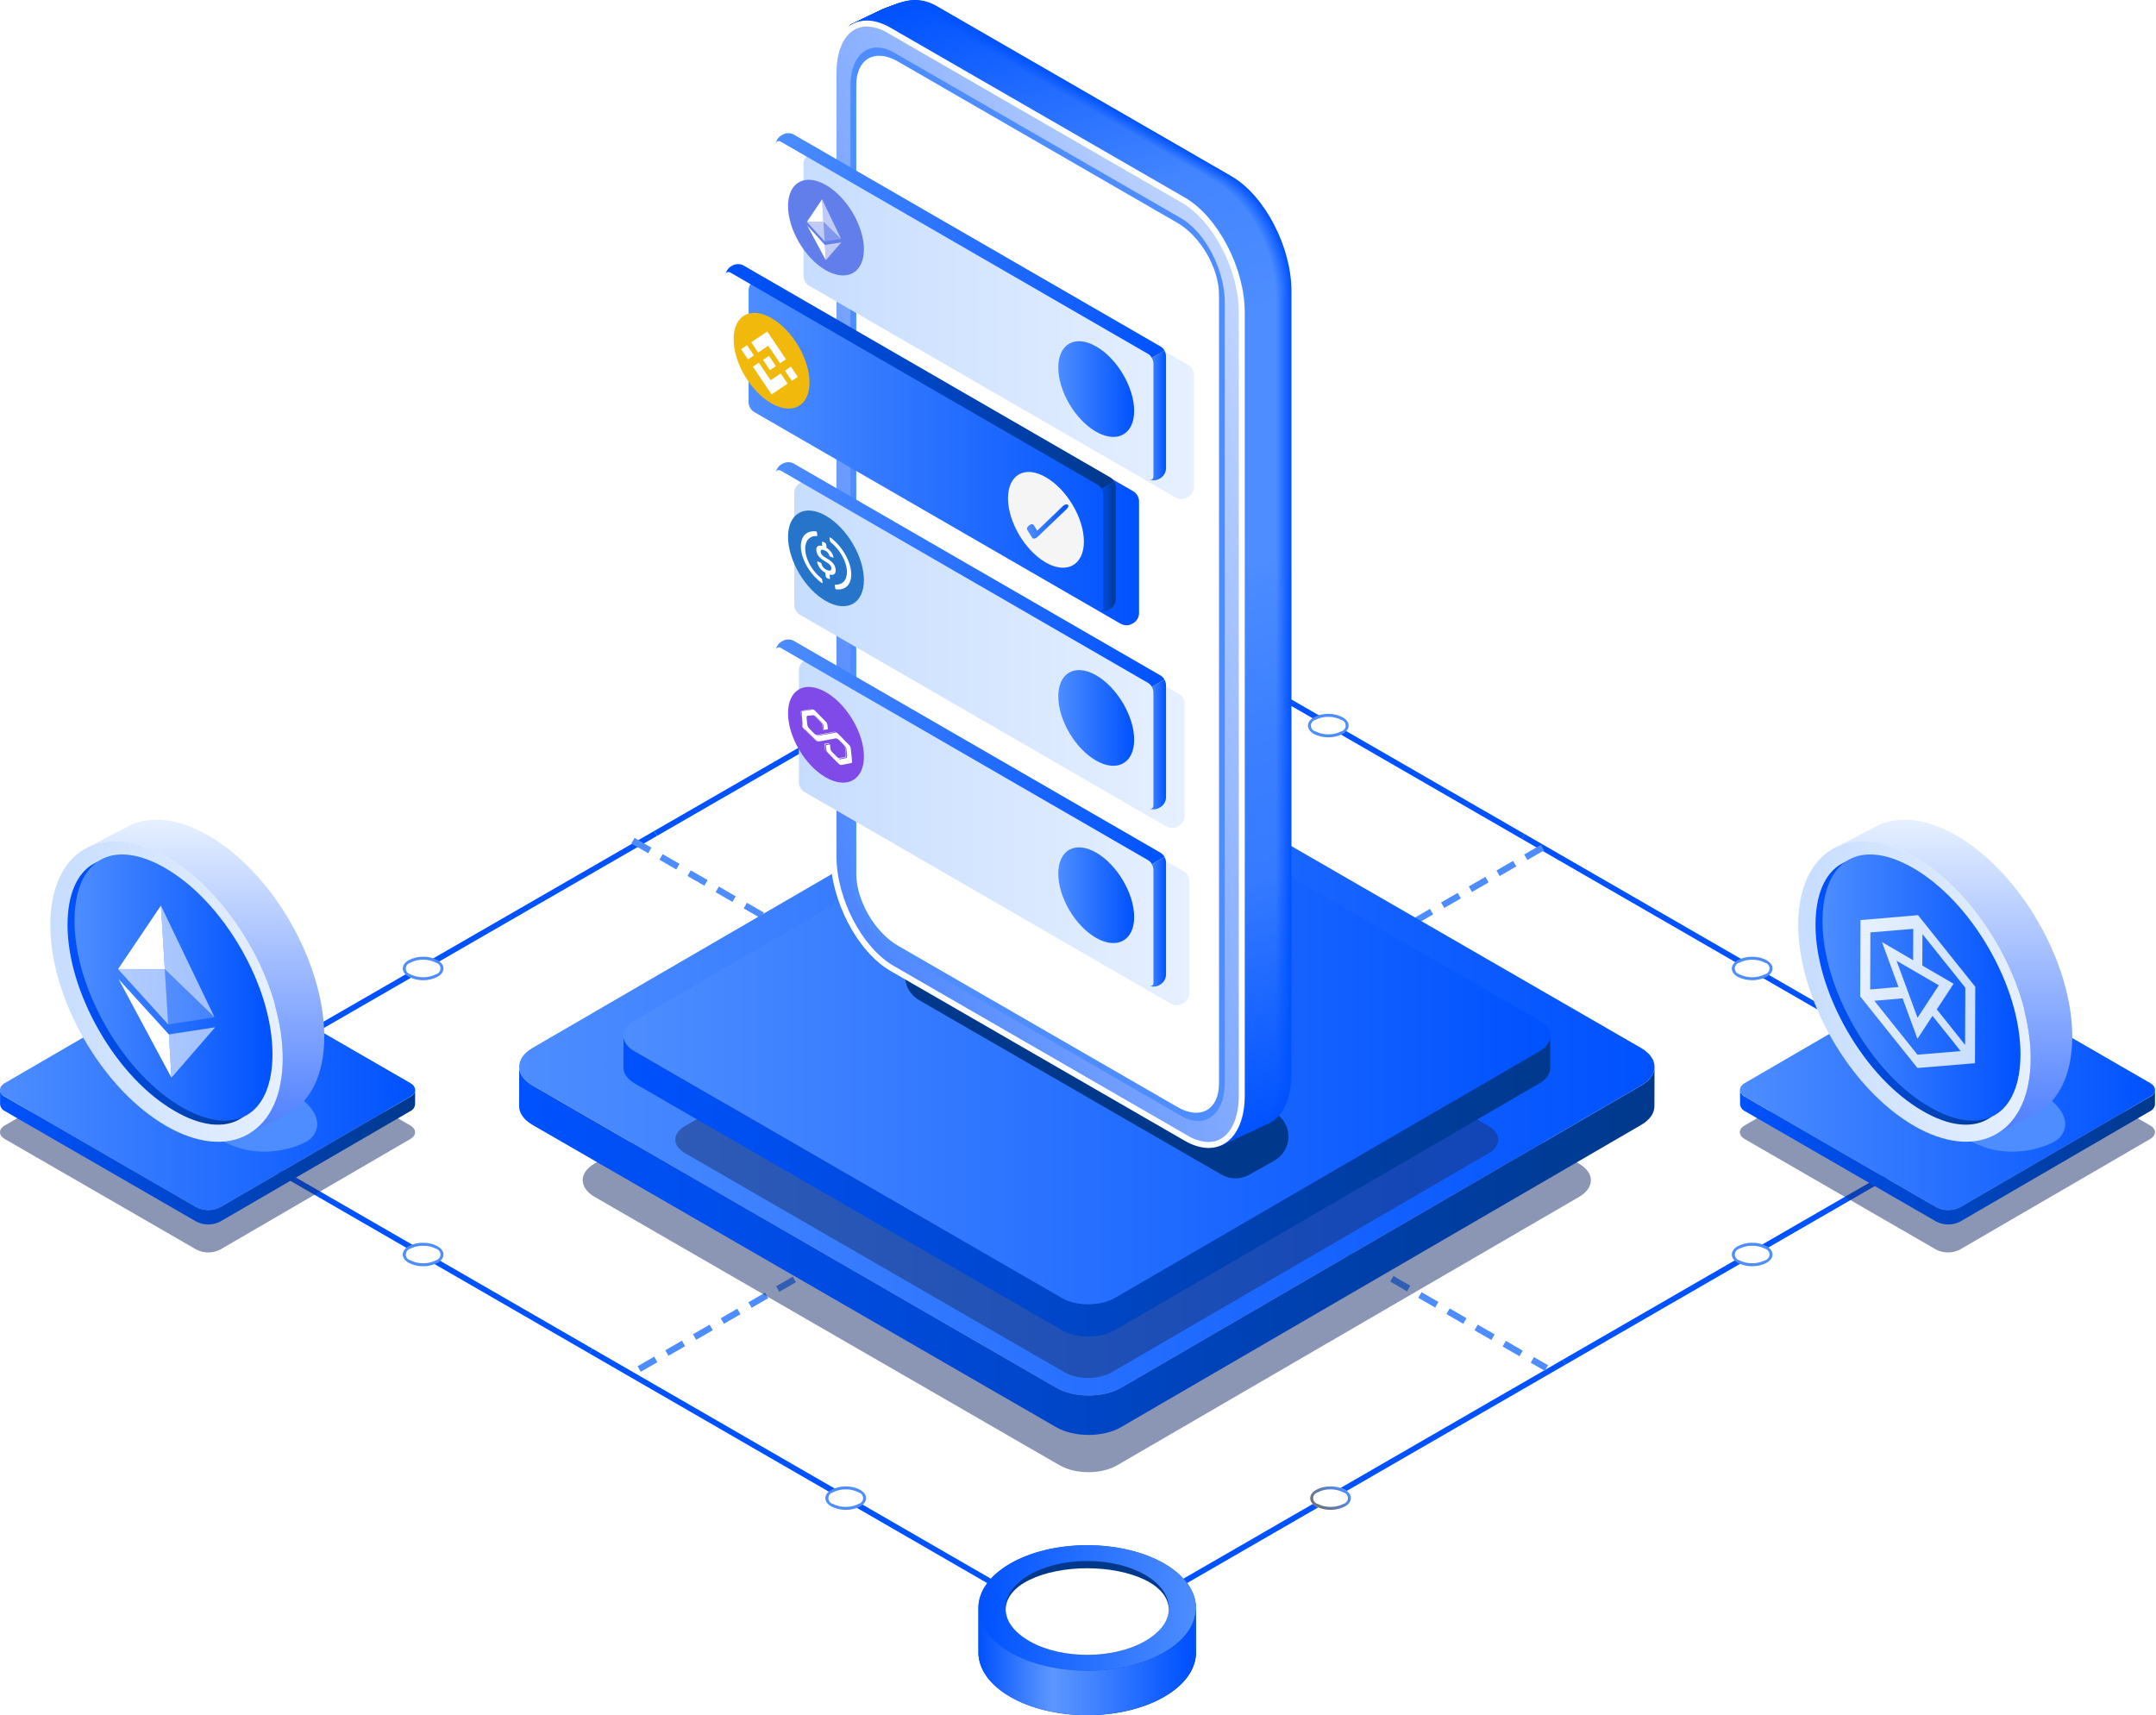 <svg width="465" height="370" viewBox="0 0 465 370" fill="none" xmlns="http://www.w3.org/2000/svg">
<path d="M127.425 291.433L37.664 239.615" stroke="#0052FF" stroke-width="1.22" stroke-miterlimit="10"/>
<path d="M234.468 353.24L127.426 291.434" stroke="#0052FF" stroke-width="1.22" stroke-miterlimit="10"/>
<path d="M337.356 293.832L234.467 353.24" stroke="#0052FF" stroke-width="1.22" stroke-miterlimit="10"/>
<path d="M431.164 239.667L337.355 293.832" stroke="#0052FF" stroke-width="1.22" stroke-miterlimit="10"/>
<path d="M328.533 180.449L431.164 239.668" stroke="#0052FF" stroke-width="1.22" stroke-miterlimit="10"/>
<path d="M234.414 126.138L328.533 180.449" stroke="#0052FF" stroke-width="1.22" stroke-miterlimit="10"/>
<path d="M141.414 179.775L234.416 126.138" stroke="#0052FF" stroke-width="1.22" stroke-miterlimit="10"/>
<path d="M37.664 239.615L141.412 179.775" stroke="#0052FF" stroke-width="1.22" stroke-miterlimit="10"/>
<path d="M182.413 325.386C181.386 325.411 180.369 325.172 179.462 324.69C179.135 324.593 178.849 324.393 178.645 324.12C178.442 323.847 178.332 323.515 178.332 323.175C178.332 322.834 178.442 322.503 178.645 322.23C178.849 321.957 179.135 321.757 179.462 321.659C180.377 321.202 181.387 320.964 182.41 320.964C183.434 320.964 184.443 321.202 185.359 321.659C185.685 321.757 185.972 321.957 186.175 322.23C186.379 322.503 186.489 322.834 186.489 323.175C186.489 323.515 186.379 323.847 186.175 324.12C185.972 324.393 185.685 324.593 185.359 324.69C184.453 325.172 183.439 325.411 182.413 325.386Z" fill="white"/>
<path d="M182.412 321.28C183.38 321.261 184.338 321.488 185.195 321.939C185.469 322.009 185.713 322.169 185.887 322.393C186.061 322.616 186.155 322.892 186.155 323.175C186.155 323.459 186.061 323.734 185.887 323.958C185.713 324.182 185.469 324.341 185.195 324.411C184.329 324.841 183.376 325.065 182.409 325.065C181.443 325.065 180.489 324.841 179.624 324.411C179.349 324.341 179.106 324.182 178.932 323.958C178.758 323.734 178.663 323.459 178.663 323.175C178.663 322.892 178.758 322.616 178.932 322.393C179.106 322.169 179.349 322.009 179.624 321.939C180.482 321.488 181.442 321.261 182.412 321.28ZM182.412 320.643C181.329 320.618 180.258 320.872 179.302 321.381C177.589 322.366 177.589 323.984 179.302 324.97C180.266 325.455 181.33 325.708 182.409 325.708C183.488 325.708 184.552 325.455 185.516 324.97C187.229 323.984 187.229 322.366 185.516 321.381C184.561 320.873 183.493 320.619 182.412 320.643Z" fill="#4D8DFF"/>
<path d="M286.966 325.713C289.393 325.713 291.361 324.575 291.361 323.172C291.361 321.769 289.393 320.632 286.966 320.632C284.538 320.632 282.57 321.769 282.57 323.172C282.57 324.575 284.538 325.713 286.966 325.713Z" fill="white"/>
<path d="M286.966 321.28C287.936 321.262 288.895 321.489 289.754 321.939C290.029 322.009 290.273 322.169 290.447 322.393C290.62 322.616 290.715 322.892 290.715 323.175C290.715 323.459 290.62 323.734 290.447 323.958C290.273 324.182 290.029 324.341 289.754 324.411C288.888 324.841 287.934 325.065 286.966 325.065C285.999 325.065 285.045 324.841 284.178 324.411C283.904 324.341 283.66 324.182 283.486 323.958C283.312 323.734 283.218 323.459 283.218 323.175C283.218 322.892 283.312 322.616 283.486 322.393C283.66 322.169 283.904 322.009 284.178 321.939C285.037 321.488 285.996 321.261 286.966 321.28ZM286.966 320.643C285.884 320.618 284.813 320.872 283.857 321.381C282.149 322.366 282.149 323.984 283.857 324.97C284.822 325.455 285.887 325.708 286.966 325.708C288.046 325.708 289.111 325.455 290.076 324.97C291.784 323.984 291.784 322.366 290.076 321.381C289.119 320.874 288.049 320.62 286.966 320.643Z" fill="url(#paint0_linear_999_1862)"/>
<path d="M181.917 158.741C180.89 158.764 179.874 158.524 178.965 158.045C178.639 157.948 178.353 157.748 178.149 157.475C177.946 157.202 177.836 156.87 177.836 156.53C177.836 156.189 177.946 155.858 178.149 155.585C178.353 155.312 178.639 155.112 178.965 155.014C179.881 154.557 180.891 154.319 181.914 154.319C182.938 154.319 183.947 154.557 184.863 155.014C185.189 155.112 185.476 155.312 185.679 155.585C185.883 155.858 185.992 156.189 185.992 156.53C185.992 156.87 185.883 157.202 185.679 157.475C185.476 157.748 185.189 157.948 184.863 158.045C183.956 158.524 182.942 158.764 181.917 158.741Z" fill="white"/>
<path d="M181.916 154.635C182.886 154.616 183.845 154.843 184.704 155.294C184.978 155.364 185.222 155.523 185.396 155.747C185.57 155.971 185.664 156.246 185.664 156.53C185.664 156.813 185.57 157.088 185.396 157.312C185.222 157.536 184.978 157.696 184.704 157.766C183.837 158.196 182.883 158.419 181.916 158.419C180.948 158.419 179.994 158.196 179.128 157.766C178.853 157.696 178.609 157.536 178.436 157.312C178.262 157.088 178.167 156.813 178.167 156.53C178.167 156.246 178.262 155.971 178.436 155.747C178.609 155.523 178.853 155.364 179.128 155.294C179.986 154.842 180.946 154.616 181.916 154.635ZM181.916 153.997C180.833 153.973 179.762 154.227 178.806 154.735C177.098 155.721 177.098 157.339 178.806 158.324C179.771 158.809 180.836 159.062 181.916 159.062C182.996 159.062 184.06 158.809 185.025 158.324C186.733 157.339 186.733 155.721 185.025 154.735C184.069 154.228 182.998 153.974 181.916 153.997Z" fill="#4D8DFF"/>
<path d="M377.903 211.155C376.877 211.178 375.863 210.939 374.957 210.459C374.653 210.327 374.389 210.117 374.192 209.851C373.995 209.584 373.871 209.271 373.834 208.941C373.834 208.383 374.235 207.845 374.957 207.424C375.872 206.966 376.882 206.728 377.905 206.728C378.929 206.728 379.939 206.966 380.854 207.424C381.183 207.519 381.471 207.719 381.676 207.993C381.882 208.266 381.993 208.599 381.993 208.941C381.993 209.284 381.882 209.616 381.676 209.89C381.471 210.164 381.183 210.364 380.854 210.459C379.946 210.939 378.93 211.178 377.903 211.155Z" fill="white"/>
<path d="M377.902 207.028C378.872 207.007 379.831 207.232 380.69 207.681C380.964 207.753 381.206 207.914 381.378 208.138C381.551 208.362 381.645 208.637 381.645 208.92C381.645 209.203 381.551 209.478 381.378 209.702C381.206 209.926 380.964 210.086 380.69 210.158C379.824 210.588 378.869 210.812 377.902 210.812C376.935 210.812 375.98 210.588 375.114 210.158C374.84 210.086 374.598 209.926 374.426 209.702C374.253 209.478 374.159 209.203 374.159 208.92C374.159 208.637 374.253 208.362 374.426 208.138C374.598 207.914 374.84 207.753 375.114 207.681C375.974 207.232 376.932 207.008 377.902 207.028ZM377.902 206.385C376.819 206.363 375.749 206.619 374.792 207.128C373.085 208.113 373.085 209.726 374.792 210.717C375.757 211.202 376.822 211.455 377.902 211.455C378.982 211.455 380.047 211.202 381.012 210.717C382.719 209.726 382.719 208.113 381.012 207.128C380.056 206.618 378.985 206.362 377.902 206.385Z" fill="#4D8DFF"/>
<path d="M377.902 272.834C376.876 272.858 375.861 272.617 374.956 272.133C374.629 272.036 374.343 271.836 374.14 271.563C373.936 271.29 373.826 270.959 373.826 270.618C373.826 270.278 373.936 269.946 374.14 269.673C374.343 269.4 374.629 269.2 374.956 269.103C375.871 268.645 376.881 268.407 377.904 268.407C378.928 268.407 379.938 268.645 380.853 269.103C381.18 269.2 381.466 269.4 381.669 269.673C381.873 269.946 381.983 270.278 381.983 270.618C381.983 270.959 381.873 271.29 381.669 271.563C381.466 271.836 381.18 272.036 380.853 272.133C379.946 272.617 378.93 272.858 377.902 272.834Z" fill="white"/>
<path d="M377.902 268.729C378.872 268.708 379.831 268.933 380.69 269.382C380.964 269.454 381.206 269.615 381.378 269.839C381.551 270.063 381.645 270.338 381.645 270.621C381.645 270.904 381.551 271.179 381.378 271.403C381.206 271.627 380.964 271.787 380.69 271.859C379.824 272.289 378.869 272.513 377.902 272.513C376.935 272.513 375.98 272.289 375.114 271.859C374.84 271.787 374.598 271.627 374.426 271.403C374.253 271.179 374.159 270.904 374.159 270.621C374.159 270.338 374.253 270.063 374.426 269.839C374.598 269.615 374.84 269.454 375.114 269.382C375.974 268.933 376.932 268.709 377.902 268.729ZM377.902 268.086C376.82 268.065 375.75 268.319 374.792 268.824C373.085 269.809 373.085 271.427 374.792 272.413C375.756 272.903 376.821 273.159 377.902 273.159C378.983 273.159 380.048 272.903 381.012 272.413C382.719 271.427 382.719 269.809 381.012 268.824C380.054 268.319 378.984 268.065 377.902 268.086Z" fill="#4D8DFF"/>
<path d="M91.258 211.155C90.231 211.178 89.215 210.939 88.306 210.459C87.978 210.364 87.689 210.164 87.484 209.89C87.279 209.616 87.168 209.284 87.168 208.941C87.168 208.599 87.279 208.266 87.484 207.993C87.689 207.719 87.978 207.519 88.306 207.424C89.222 206.966 90.232 206.728 91.255 206.728C92.279 206.728 93.288 206.966 94.204 207.424C94.926 207.845 95.327 208.383 95.327 208.941C95.289 209.271 95.166 209.584 94.969 209.851C94.772 210.117 94.508 210.327 94.204 210.459C93.297 210.939 92.283 211.178 91.258 211.155Z" fill="white"/>
<path d="M91.259 207.028C92.229 207.008 93.188 207.232 94.047 207.681C94.321 207.753 94.563 207.914 94.736 208.138C94.909 208.362 95.002 208.637 95.002 208.92C95.002 209.203 94.909 209.478 94.736 209.702C94.563 209.926 94.321 210.086 94.047 210.158C93.181 210.588 92.227 210.812 91.259 210.812C90.292 210.812 89.338 210.588 88.471 210.158C88.198 210.086 87.956 209.926 87.783 209.702C87.61 209.478 87.517 209.203 87.517 208.92C87.517 208.637 87.61 208.362 87.783 208.138C87.956 207.914 88.198 207.753 88.471 207.681C89.331 207.232 90.29 207.007 91.259 207.028ZM91.259 206.385C90.176 206.362 89.106 206.618 88.15 207.128C86.442 208.113 86.442 209.726 88.15 210.717C89.115 211.202 90.18 211.455 91.259 211.455C92.339 211.455 93.404 211.202 94.369 210.717C96.077 209.726 96.077 208.113 94.369 207.128C93.413 206.619 92.342 206.363 91.259 206.385Z" fill="#4D8DFF"/>
<path d="M91.259 272.834C90.231 272.858 89.214 272.617 88.307 272.133C87.981 272.036 87.695 271.836 87.491 271.563C87.288 271.29 87.178 270.959 87.178 270.618C87.178 270.278 87.288 269.946 87.491 269.673C87.695 269.4 87.981 269.2 88.307 269.103C89.223 268.645 90.232 268.407 91.256 268.407C92.28 268.407 93.289 268.645 94.205 269.103C94.531 269.2 94.817 269.4 95.021 269.673C95.224 269.946 95.334 270.278 95.334 270.618C95.334 270.959 95.224 271.29 95.021 271.563C94.817 271.836 94.531 272.036 94.205 272.133C93.3 272.617 92.285 272.858 91.259 272.834Z" fill="white"/>
<path d="M91.259 268.729C92.229 268.709 93.188 268.933 94.047 269.382C94.321 269.454 94.563 269.615 94.736 269.839C94.909 270.063 95.002 270.338 95.002 270.621C95.002 270.904 94.909 271.179 94.736 271.403C94.563 271.627 94.321 271.787 94.047 271.859C93.181 272.289 92.227 272.513 91.259 272.513C90.292 272.513 89.338 272.289 88.471 271.859C88.198 271.787 87.956 271.627 87.783 271.403C87.61 271.179 87.517 270.904 87.517 270.621C87.517 270.338 87.61 270.063 87.783 269.839C87.956 269.615 88.198 269.454 88.471 269.382C89.331 268.933 90.29 268.708 91.259 268.729ZM91.259 268.086C90.177 268.065 89.107 268.319 88.15 268.824C86.442 269.809 86.442 271.427 88.15 272.413C89.113 272.903 90.178 273.159 91.259 273.159C92.34 273.159 93.406 272.903 94.369 272.413C96.077 271.427 96.077 269.809 94.369 268.824C93.411 268.319 92.342 268.065 91.259 268.086Z" fill="#4D8DFF"/>
<path d="M286.482 158.741C285.457 158.764 284.442 158.525 283.536 158.045C283.209 157.948 282.923 157.748 282.72 157.475C282.516 157.202 282.406 156.87 282.406 156.53C282.406 156.189 282.516 155.858 282.72 155.585C282.923 155.312 283.209 155.112 283.536 155.014C284.45 154.557 285.459 154.319 286.482 154.319C287.505 154.319 288.513 154.557 289.428 155.014C289.754 155.112 290.041 155.312 290.244 155.585C290.448 155.858 290.558 156.189 290.558 156.53C290.558 156.87 290.448 157.202 290.244 157.475C290.041 157.748 289.754 157.948 289.428 158.045C288.522 158.525 287.507 158.764 286.482 158.741Z" fill="white"/>
<path d="M286.482 154.635C287.452 154.616 288.411 154.843 289.27 155.294C289.545 155.364 289.788 155.523 289.962 155.747C290.136 155.971 290.23 156.246 290.23 156.53C290.23 156.813 290.136 157.088 289.962 157.312C289.788 157.536 289.545 157.696 289.27 157.766C288.404 158.196 287.449 158.419 286.482 158.419C285.515 158.419 284.56 158.196 283.694 157.766C283.419 157.696 283.176 157.536 283.002 157.312C282.828 157.088 282.734 156.813 282.734 156.53C282.734 156.246 282.828 155.971 283.002 155.747C283.176 155.523 283.419 155.364 283.694 155.294C284.553 154.843 285.512 154.616 286.482 154.635ZM286.482 153.997C285.399 153.973 284.329 154.227 283.373 154.735C281.665 155.721 281.665 157.339 283.373 158.324C284.337 158.809 285.402 159.062 286.482 159.062C287.562 159.062 288.627 158.809 289.592 158.324C291.299 157.339 291.299 155.721 289.592 154.735C288.635 154.227 287.565 153.973 286.482 153.997Z" fill="#4D8DFF"/>
<path d="M332.661 182.853L136.564 296.066" stroke="#4D8DFF" stroke-width="1.38" stroke-miterlimit="10" stroke-dasharray="4.14 2.76"/>
<path d="M136.506 181.356L333.525 295.107" stroke="#4D8DFF" stroke-width="1.4" stroke-miterlimit="10" stroke-dasharray="4.2 2.8"/>
<g opacity="0.5">
<path d="M463.714 242.761C465.132 243.578 465.137 244.906 463.714 245.723L422.694 269.561C421.902 269.964 421.027 270.174 420.138 270.174C419.25 270.174 418.374 269.964 417.582 269.561L376.309 245.723C374.892 244.906 374.886 243.578 376.309 242.761L417.324 218.923C418.117 218.52 418.993 218.311 419.883 218.311C420.772 218.311 421.649 218.52 422.441 218.923L463.714 242.761Z" fill="#182E6B"/>
</g>
<path d="M463.732 236.579L422.744 260.417C421.951 260.82 421.074 261.03 420.185 261.03C419.296 261.03 418.419 260.82 417.626 260.417L376.343 236.579C376.052 236.445 375.8 236.237 375.615 235.975C375.43 235.713 375.318 235.407 375.289 235.087V238.197C375.315 238.518 375.427 238.826 375.612 239.089C375.797 239.352 376.05 239.561 376.343 239.694L417.632 263.527C418.423 263.929 419.299 264.139 420.188 264.139C421.076 264.139 421.952 263.929 422.744 263.527L463.727 239.704C464.017 239.574 464.268 239.368 464.453 239.109C464.639 238.85 464.752 238.546 464.781 238.229V235.119C464.75 235.433 464.637 235.734 464.453 235.99C464.268 236.246 464.02 236.45 463.732 236.579Z" fill="url(#paint1_linear_999_1862)"/>
<path d="M463.721 233.617C465.133 234.434 465.144 235.762 463.721 236.579L422.743 260.417C421.951 260.82 421.074 261.03 420.185 261.03C419.295 261.03 418.419 260.82 417.626 260.417L376.343 236.579C374.925 235.762 374.92 234.434 376.343 233.617L417.357 209.779C418.15 209.376 419.027 209.167 419.916 209.167C420.805 209.167 421.682 209.376 422.475 209.779L463.721 233.617Z" fill="url(#paint2_linear_999_1862)"/>
<g opacity="0.5">
<path d="M88.467 242.762C89.884 243.579 89.89 244.907 88.467 245.724L47.489 269.562C46.696 269.965 45.82 270.175 44.93 270.175C44.041 270.175 43.164 269.965 42.371 269.562L1.067 245.724C-0.35 244.907 -0.361 243.579 1.067 242.762L42.082 218.924C42.874 218.521 43.751 218.311 44.64 218.311C45.53 218.311 46.406 218.521 47.199 218.924L88.467 242.762Z" fill="#182E6B"/>
</g>
<path d="M88.487 236.579L47.488 260.417C46.695 260.82 45.819 261.03 44.929 261.03C44.04 261.03 43.163 260.82 42.371 260.417L1.072 236.579C0.779 236.446 0.528 236.238 0.342 235.976C0.157 235.714 0.045 235.407 0.018 235.087V238.197C0.046 238.517 0.158 238.824 0.343 239.087C0.528 239.35 0.78 239.559 1.072 239.694L42.355 263.527C43.148 263.929 44.024 264.139 44.914 264.139C45.803 264.139 46.68 263.929 47.472 263.527L88.476 239.704C88.766 239.573 89.017 239.367 89.202 239.108C89.387 238.849 89.5 238.546 89.53 238.229V235.119C89.499 235.432 89.386 235.732 89.203 235.988C89.02 236.244 88.773 236.448 88.487 236.579Z" fill="url(#paint3_linear_999_1862)"/>
<path d="M88.471 233.617C89.888 234.434 89.894 235.762 88.471 236.579L47.488 260.417C46.695 260.82 45.818 261.03 44.929 261.03C44.04 261.03 43.163 260.82 42.37 260.417L1.071 236.579C-0.347 235.762 -0.357 234.434 1.071 233.617L42.091 209.779C42.884 209.376 43.76 209.167 44.65 209.167C45.539 209.167 46.416 209.376 47.208 209.779L88.471 233.617Z" fill="url(#paint4_linear_999_1862)"/>
<g opacity="0.5">
<path d="M340.524 250.994C343.971 252.986 343.981 256.206 340.566 258.193L240.955 316.084C237.535 318.07 231.995 318.07 228.533 316.084L128.268 258.199C124.827 256.206 124.806 252.986 128.226 250.999L227.837 193.109C231.257 191.122 236.823 191.117 240.265 193.109L340.524 250.994Z" fill="#182E6B"/>
</g>
<path d="M353.967 234.16L241.797 299.35C237.95 301.585 231.683 301.585 227.809 299.35L114.901 234.16C112.951 233.038 111.976 231.557 111.981 230.081L111.955 238.593C111.955 240.069 112.925 241.549 114.88 242.677L227.783 307.862C231.657 310.097 237.923 310.097 241.776 307.862L353.946 242.672C355.859 241.56 356.819 240.105 356.819 238.645L356.845 230.134C356.861 231.594 355.881 233.048 353.967 234.16Z" fill="url(#paint5_linear_999_1862)"/>
<path d="M353.926 226.054C357.805 228.294 357.821 231.926 353.968 234.16L241.798 299.35C237.95 301.585 231.684 301.585 227.81 299.35L114.902 234.166C111.023 231.926 111.002 228.294 114.854 226.054L227.025 160.87C230.877 158.635 237.144 158.63 241.023 160.87L353.926 226.054Z" fill="url(#paint6_linear_999_1862)"/>
<g opacity="0.49">
<path d="M321.023 242.898C323.832 244.522 323.848 247.152 321.055 248.775L239.753 296.029C236.965 297.648 232.422 297.648 229.613 296.029L147.774 248.775C144.959 247.152 144.944 244.522 147.737 242.898L229.044 195.649C231.837 194.026 236.38 194.026 239.194 195.649L321.023 242.898Z" fill="#182E6B"/>
</g>
<path d="M331.996 226.755L240.438 279.986C237.276 281.81 232.185 281.81 229.017 279.986L136.864 226.755C135.283 225.838 134.471 224.647 134.477 223.424V230.371C134.477 231.578 135.267 232.785 136.864 233.702L229.023 286.933C232.185 288.756 237.297 288.756 240.444 286.933L332.001 233.702C333.582 232.795 334.341 231.593 334.347 230.418V223.466C334.341 224.658 333.561 225.849 331.996 226.755Z" fill="url(#paint7_linear_999_1862)"/>
<path d="M331.964 220.141C335.126 221.964 335.126 224.926 331.995 226.755L240.438 279.987C237.275 281.81 232.184 281.81 229.017 279.987L136.863 226.755C133.701 224.926 133.701 221.964 136.821 220.141L228.379 166.91C231.541 165.086 236.638 165.081 239.805 166.91L331.964 220.141Z" fill="url(#paint8_linear_999_1862)"/>
<path d="M234.489 370C247.45 370 257.958 363.933 257.958 356.45C257.958 348.966 247.45 342.899 234.489 342.899C221.527 342.899 211.02 348.966 211.02 356.45C211.02 363.933 221.527 370 234.489 370Z" fill="url(#paint9_linear_999_1862)"/>
<path d="M257.932 356.46C257.932 352.987 255.65 349.513 251.081 346.878C241.952 341.608 227.016 341.608 217.877 346.878C213.318 349.513 211.025 352.987 211.025 356.46V346.878C211.025 343.405 213.307 339.932 217.877 337.297C227.005 332.026 241.942 332.026 251.081 337.297C255.645 339.932 257.932 343.405 257.932 346.878V356.46Z" fill="url(#paint10_linear_999_1862)"/>
<path d="M234.489 360.418C247.45 360.418 257.958 354.351 257.958 346.868C257.958 339.384 247.45 333.317 234.489 333.317C221.527 333.317 211.02 339.384 211.02 346.868C211.02 354.351 221.527 360.418 234.489 360.418Z" fill="url(#paint11_linear_999_1862)"/>
<path d="M234.488 357.003C244.21 357.003 252.091 352.465 252.091 346.868C252.091 341.271 244.21 336.733 234.488 336.733C224.766 336.733 216.885 341.271 216.885 346.868C216.885 352.465 224.766 357.003 234.488 357.003Z" fill="#00398C"/>
<path d="M246.937 340.802C240.085 337.466 228.886 337.466 222.045 340.802C215.204 344.138 215.193 350.094 222.045 354.031C228.896 357.968 240.091 357.973 246.937 354.031C253.783 350.088 253.778 344.138 246.937 340.802Z" fill="white"/>
<path d="M257.932 356.45C257.932 359.918 255.65 363.391 251.081 366.026C241.952 371.297 227.016 371.297 217.877 366.026C213.318 363.391 211.025 359.918 211.025 356.45V346.868C211.025 350.341 213.307 353.815 217.877 356.45C227.005 361.72 241.942 361.72 251.081 356.45C255.645 353.815 257.932 350.341 257.932 346.868V356.45Z" fill="url(#paint12_linear_999_1862)"/>
<g filter="url(#filter0_d_999_1862)">
<path d="M194.729 193.52L189.395 196.682C188.498 197.211 187.754 197.966 187.239 198.872C186.725 199.778 186.456 200.803 186.461 201.845C186.466 202.887 186.744 203.909 187.267 204.81C187.79 205.712 188.54 206.46 189.443 206.98L254.733 244.659C255.627 245.174 256.639 245.449 257.671 245.456C258.702 245.464 259.719 245.204 260.62 244.701L266.096 241.639C267.016 241.126 267.783 240.378 268.32 239.472C268.857 238.565 269.143 237.533 269.151 236.479C269.158 235.426 268.886 234.39 268.363 233.476C267.839 232.562 267.082 231.803 266.169 231.277L200.732 193.493C199.818 192.968 198.781 192.694 197.727 192.698C196.673 192.703 195.638 192.986 194.729 193.52Z" fill="#00398C"/>
</g>
<path d="M261.568 243.215L198.139 206.596C190.982 202.464 185.184 191.38 185.184 181.825V12.919C185.184 8.07 181.194 6.995 183.603 5.25C183.698 5.187 193.285 0.886 193.39 0.849C195.988 -0.147 198.771 -0.595 202.15 1.376L265.579 38.001C272.731 42.133 278.534 53.211 278.534 62.772V231.652C278.534 236.722 276.895 240.337 274.286 241.987C274.133 242.087 263.402 247.046 263.218 247.104C260.941 247.874 264.694 245.023 261.568 243.215Z" fill="#0052FF"/>
<path d="M261.568 243.214L198.139 206.596C190.982 202.464 185.184 191.38 185.184 181.825V12.918C185.184 8.07 181.194 6.994 183.603 5.25C183.698 5.187 193.127 0.944 193.232 0.907C195.83 -0.089 198.613 -0.537 201.992 1.434L265.421 38.058C272.578 42.19 278.376 53.269 278.376 62.829V231.709C278.376 236.779 276.742 240.395 274.133 242.044C273.975 242.145 263.402 247.046 263.234 247.104C260.941 247.874 264.694 245.022 261.568 243.214Z" fill="url(#paint13_linear_999_1862)"/>
<path d="M261.568 243.215L198.139 206.596C190.982 202.464 185.184 191.381 185.184 181.825V12.919C185.184 8.07 181.194 6.995 183.603 5.25C183.698 5.187 192.969 1.002 193.09 0.966C195.693 -0.031 198.476 -0.478 201.849 1.493L265.279 38.117C272.436 42.249 278.239 53.327 278.239 62.888V231.768C278.239 236.838 276.6 240.453 273.991 242.103C273.838 242.203 263.418 247.047 263.25 247.105C260.941 247.874 264.694 245.023 261.568 243.215Z" fill="url(#paint14_linear_999_1862)"/>
<path d="M261.568 243.214L198.139 206.596C190.982 202.464 185.184 191.38 185.184 181.825V12.918C185.184 8.069 181.194 6.994 183.603 5.25C183.698 5.187 192.816 1.033 192.921 1.033C195.519 0.037 198.302 -0.411 201.681 1.561L265.11 38.185C272.262 42.317 278.065 53.395 278.065 62.956V231.825C278.065 236.895 276.426 240.511 273.817 242.16C273.664 242.26 263.402 247.046 263.234 247.104C260.941 247.873 264.694 245.022 261.568 243.214Z" fill="url(#paint15_linear_999_1862)"/>
<path d="M261.568 243.215L198.139 206.596C190.982 202.464 185.184 191.38 185.184 181.825V12.919C185.184 8.07 181.194 6.995 183.603 5.25C183.698 5.187 192.658 1.118 192.763 1.081C195.361 0.085 198.144 -0.363 201.522 1.608L264.952 38.233C272.109 42.364 277.907 53.443 277.907 63.004V231.883C277.907 236.954 276.273 240.569 273.664 242.219C273.506 242.319 263.402 247.046 263.234 247.104C260.941 247.874 264.694 245.023 261.568 243.215Z" fill="url(#paint16_linear_999_1862)"/>
<path d="M261.568 243.214L198.139 206.596C190.982 202.464 185.184 191.38 185.184 181.825V12.918C185.184 8.07 181.194 6.994 183.603 5.25C183.698 5.187 192.499 1.176 192.605 1.139C195.208 0.143 197.991 -0.305 201.364 1.666L264.799 38.269C271.956 42.401 277.759 53.48 277.759 63.04V231.941C277.759 237.011 276.12 240.627 273.511 242.276C273.358 242.377 263.408 247.02 263.239 247.104C260.941 247.874 264.694 245.022 261.568 243.214Z" fill="url(#paint17_linear_999_1862)"/>
<path d="M261.568 243.215L198.139 206.596C190.982 202.464 185.184 191.38 185.184 181.825V12.918C185.184 8.07 181.194 6.995 183.603 5.25C183.698 5.187 192.347 1.234 192.452 1.197C195.05 0.201 197.833 -0.247 201.211 1.724L264.63 38.327C271.782 42.459 277.585 53.538 277.585 63.098V231.999C277.585 237.069 275.946 240.685 273.337 242.334C273.184 242.435 263.392 247.046 263.223 247.078C260.941 247.874 264.694 245.022 261.568 243.215Z" fill="url(#paint18_linear_999_1862)"/>
<path d="M261.568 243.215L198.139 206.596C190.982 202.464 185.184 191.38 185.184 181.825V12.919C185.184 8.07 181.194 6.995 183.603 5.25C183.698 5.187 192.189 1.292 192.294 1.255C194.892 0.259 197.675 -0.189 201.053 1.782L264.488 38.375C271.645 42.507 277.443 53.585 277.443 63.146V232.057C277.443 237.127 275.809 240.743 273.226 242.393C273.068 242.493 263.434 247.046 263.265 247.104C260.941 247.874 264.694 245.023 261.568 243.215Z" fill="url(#paint19_linear_999_1862)"/>
<path d="M261.568 243.214L198.139 206.596C190.982 202.464 185.184 191.38 185.184 181.825V12.918C185.184 8.069 181.194 6.994 183.603 5.25C183.698 5.187 192.036 1.35 192.136 1.313C194.739 0.317 197.522 -0.131 200.895 1.84L264.325 38.464C271.482 42.591 277.279 53.659 277.279 63.193V232.115C277.279 237.185 275.64 240.801 273.031 242.45C272.879 242.55 263.397 247.046 263.229 247.104C260.941 247.873 264.694 245.022 261.568 243.214Z" fill="url(#paint20_linear_999_1862)"/>
<path d="M261.568 243.215L198.139 206.596C190.982 202.464 185.184 191.38 185.184 181.825V12.918C185.184 8.07 181.194 6.994 183.603 5.25C183.698 5.187 191.878 1.408 191.983 1.371C194.581 0.375 197.364 -0.073 200.742 1.898L264.172 38.522C271.324 42.654 277.127 53.733 277.127 63.293V232.173C277.127 237.243 275.487 240.859 272.879 242.508C272.726 242.608 263.392 247.046 263.234 247.104C260.941 247.874 264.694 245.022 261.568 243.215Z" fill="url(#paint21_linear_999_1862)"/>
<path d="M261.568 243.215L198.139 206.596C190.982 202.464 185.184 191.38 185.184 181.825V12.918C185.184 8.07 181.194 6.995 183.603 5.25C183.698 5.187 191.719 1.466 191.825 1.429C194.423 0.433 197.206 -0.015 200.584 1.956L264.014 38.58C271.171 42.712 276.968 53.791 276.968 63.351V232.231C276.968 237.301 275.335 240.917 272.752 242.566C272.594 242.667 263.429 247.046 263.265 247.104C260.941 247.874 264.694 245.022 261.568 243.215Z" fill="url(#paint22_linear_999_1862)"/>
<path d="M261.568 243.215L198.139 206.596C190.982 202.464 185.184 191.38 185.184 181.825V12.919C185.184 8.07 181.194 6.995 183.603 5.25C183.698 5.187 191.561 1.524 191.667 1.487C194.27 0.491 197.053 0.043 200.426 2.014L263.861 38.638C271.013 42.77 276.816 53.849 276.816 63.409V232.289C276.816 237.359 275.177 240.975 272.568 242.625C272.415 242.725 263.402 247.046 263.234 247.104C260.941 247.874 264.694 245.023 261.568 243.215Z" fill="url(#paint23_linear_999_1862)"/>
<path d="M261.568 243.215L198.139 206.596C190.982 202.464 185.184 191.38 185.184 181.825V12.919C185.184 8.07 181.194 6.995 183.603 5.25C183.698 5.187 191.409 1.561 191.509 1.561C194.107 0.565 196.89 0.117 200.268 2.088L263.698 38.712C270.85 42.844 276.652 53.922 276.652 63.483V232.326C276.652 237.396 275.013 241.012 272.404 242.661C272.251 242.761 263.397 247.025 263.229 247.083C260.941 247.874 264.694 245.022 261.568 243.215Z" fill="url(#paint24_linear_999_1862)"/>
<path d="M261.568 243.215L198.139 206.596C190.982 202.464 185.184 191.38 185.184 181.825V12.918C185.184 8.07 181.194 6.994 183.603 5.25C183.698 5.187 191.25 1.64 191.356 1.603C193.954 0.607 196.737 0.159 200.115 2.13L263.576 38.733C270.734 42.865 276.531 53.943 276.531 63.504V232.405C276.531 237.475 274.897 241.091 272.315 242.74C272.157 242.84 263.46 247.046 263.292 247.104C260.941 247.874 264.694 245.022 261.568 243.215Z" fill="url(#paint25_linear_999_1862)"/>
<path d="M261.568 243.215L198.139 206.596C190.982 202.464 185.184 191.38 185.184 181.825V12.918C185.184 8.07 181.194 6.995 183.603 5.25C183.698 5.187 191.092 1.698 191.198 1.661C193.801 0.665 196.584 0.217 199.957 2.188L263.392 38.812C270.544 42.944 276.347 54.023 276.347 63.583V232.463C276.347 237.533 274.707 241.149 272.099 242.798C271.946 242.898 263.402 247.046 263.234 247.104C260.941 247.874 264.694 245.022 261.568 243.215Z" fill="url(#paint26_linear_999_1862)"/>
<path d="M261.568 243.215L198.139 206.596C190.982 202.464 185.184 191.38 185.184 181.825V12.919C185.184 8.07 181.194 6.995 183.603 5.25C183.698 5.187 190.939 1.756 191.045 1.719C193.643 0.723 196.426 0.275 199.804 2.246L263.239 38.849C270.391 42.981 276.194 54.059 276.194 63.62V232.521C276.194 237.591 274.555 241.207 271.946 242.856C271.793 242.957 263.408 247.046 263.239 247.104C260.941 247.874 264.694 245.023 261.568 243.215Z" fill="url(#paint27_linear_999_1862)"/>
<path d="M261.568 243.214L198.139 206.596C190.982 202.464 185.184 191.38 185.184 181.825V12.918C185.184 8.07 181.194 6.994 183.603 5.25C183.698 5.187 190.781 1.814 190.887 1.777C193.485 0.781 196.268 0.333 199.646 2.304L263.081 38.901C270.238 43.033 276.036 54.112 276.036 63.672V232.579C276.036 237.649 274.402 241.264 271.819 242.914C271.661 243.014 263.434 247.046 263.265 247.104C260.941 247.874 264.694 245.022 261.568 243.214Z" fill="url(#paint28_linear_999_1862)"/>
<path d="M261.568 243.215L198.139 206.596C190.982 202.464 185.184 191.38 185.184 181.825V12.918C185.184 8.07 181.194 6.995 183.603 5.25C183.698 5.187 190.623 1.872 190.729 1.835C193.332 0.833 196.115 0.391 199.493 2.362L262.923 38.986C270.075 43.118 275.878 54.196 275.878 63.757V232.637C275.878 237.707 274.238 241.323 271.63 242.972C271.477 243.072 263.402 247.046 263.234 247.104C260.941 247.874 264.694 245.022 261.568 243.215Z" fill="url(#paint29_linear_999_1862)"/>
<path d="M261.568 243.215L198.139 206.596C190.982 202.464 185.184 191.38 185.184 181.825V12.919C185.184 8.07 181.194 6.995 183.603 5.25C183.698 5.187 190.455 1.93 190.576 1.893C193.174 0.892 195.957 0.449 199.335 2.42L262.765 39.044C269.917 43.176 275.719 54.255 275.719 63.815V232.695C275.719 237.765 274.08 241.381 271.471 243.03C271.319 243.13 263.402 247.046 263.234 247.104C260.941 247.874 264.694 245.023 261.568 243.215Z" fill="url(#paint30_linear_999_1862)"/>
<path d="M261.568 243.215L198.139 206.596C190.982 202.464 185.184 191.38 185.184 181.825V12.919C185.184 8.07 181.194 6.995 183.603 5.25C183.698 5.187 190.312 1.988 190.418 1.951C193.016 0.95 195.799 0.507 199.177 2.478L262.607 39.102C269.764 43.234 275.561 54.313 275.561 63.873V232.753C275.561 237.823 273.927 241.439 271.345 243.088C271.187 243.189 263.439 247.047 263.26 247.104C260.941 247.874 264.694 245.023 261.568 243.215Z" fill="url(#paint31_linear_999_1862)"/>
<path d="M261.568 243.215L198.139 206.596C190.982 202.464 185.184 191.38 185.184 181.825V12.918C185.184 8.07 181.194 6.994 183.603 5.25C183.698 5.187 190.154 2.046 190.26 2.009C192.863 1.007 195.646 0.565 199.024 2.536L262.454 39.16C269.606 43.292 275.408 54.37 275.408 63.931V232.811C275.408 237.881 273.769 241.496 271.16 243.146C271.008 243.246 263.402 247.046 263.255 247.104C260.941 247.874 264.694 245.022 261.568 243.215Z" fill="url(#paint32_linear_999_1862)"/>
<path d="M261.568 243.215L198.139 206.596C190.982 202.464 185.184 191.38 185.184 181.825V12.918C185.184 8.07 181.194 6.994 183.603 5.25C183.698 5.187 190.001 2.088 190.107 2.088C192.705 1.086 195.488 0.644 198.866 2.615L262.296 39.239C269.448 43.371 275.25 54.449 275.25 64.01V232.853C275.25 237.923 273.611 241.539 271.002 243.188C270.85 243.288 263.402 247.03 263.234 247.088C260.941 247.874 264.694 245.022 261.568 243.215Z" fill="url(#paint33_linear_999_1862)"/>
<path d="M255.511 246.077L192.082 209.458C184.924 205.326 179.127 194.242 179.127 184.687V15.78C179.127 6.241 184.924 1.856 192.082 5.988L255.511 42.591C262.663 46.723 268.466 57.807 268.466 67.362V236.284C268.466 245.824 262.663 250.209 255.511 246.077Z" fill="white"/>
<path d="M260.656 246.351C259.058 246.291 257.504 245.813 256.149 244.965L192.72 208.346C185.932 204.425 180.408 193.82 180.408 184.703V15.78C180.408 9.667 182.97 5.719 186.938 5.719C188.534 5.778 190.086 6.254 191.439 7.1L254.869 43.719C261.657 47.64 267.18 58.244 267.18 67.362V236.284C267.18 242.398 264.629 246.351 260.656 246.351Z" fill="url(#paint34_linear_999_1862)"/>
<path d="M183.418 186.858V18.584C183.418 11.585 187.671 8.365 192.905 11.395L254.669 47.044C259.939 50.075 264.155 58.207 264.155 65.212V233.48C264.155 240.479 259.897 243.7 254.669 240.669L192.921 205.02C187.682 201.989 183.418 193.852 183.418 186.858Z" fill="#4D8DFF"/>
<path d="M193.637 13.255C188.689 10.399 184.678 12.686 184.678 18.368V188.529C184.678 194.21 188.689 201.125 193.637 203.981L253.952 238.808C258.901 241.665 262.912 239.378 262.912 233.701V63.535C262.912 57.859 258.901 50.939 253.952 48.083L193.637 13.255Z" fill="url(#paint35_linear_999_1862)"/>
<g filter="url(#filter1_d_999_1862)">
<path d="M249.935 174.315L250.341 174.083C250.678 173.862 250.958 173.566 251.16 173.217C251.361 172.868 251.478 172.477 251.5 172.075V147.752C251.478 147.35 251.361 146.958 251.16 146.61C250.958 146.261 250.678 145.964 250.341 145.744L171.174 99.996C170.815 99.812 170.418 99.716 170.014 99.716C169.611 99.716 169.214 99.812 168.855 99.996L168.454 100.228C168.117 100.448 167.835 100.744 167.634 101.093C167.432 101.442 167.316 101.834 167.295 102.236V126.559C167.316 126.962 167.432 127.354 167.634 127.702C167.835 128.051 168.117 128.348 168.454 128.567L247.616 174.315C247.975 174.499 248.372 174.595 248.776 174.595C249.179 174.595 249.576 174.499 249.935 174.315Z" fill="url(#paint36_linear_999_1862)"/>
</g>
<path d="M167.307 102.052C167.386 101.446 167.871 101.23 168.456 101.562L247.617 147.314C247.961 147.527 248.244 147.825 248.439 148.178L251.159 146.597C250.963 146.244 250.68 145.946 250.337 145.733L171.175 99.986C170.816 99.801 170.419 99.705 170.016 99.705C169.612 99.705 169.215 99.801 168.856 99.986L168.456 100.218C168.143 100.422 167.879 100.692 167.68 101.009C167.482 101.325 167.354 101.681 167.307 102.052Z" fill="url(#paint37_linear_999_1862)"/>
<path d="M247.811 174.409C248.149 174.544 248.511 174.604 248.875 174.588C249.238 174.572 249.594 174.479 249.919 174.315L250.325 174.088C250.661 173.866 250.941 173.568 251.141 173.218C251.342 172.869 251.457 172.477 251.479 172.075V147.752C251.466 147.348 251.35 146.954 251.141 146.608L248.422 148.189C248.629 148.536 248.747 148.929 248.764 149.333V173.661C248.78 174.309 248.359 174.62 247.811 174.409Z" fill="url(#paint38_linear_999_1862)"/>
<path d="M236.422 145.68C231.906 143.076 228.248 145.106 228.248 150.213C228.248 155.32 231.911 161.533 236.433 164.09C240.955 166.646 244.618 164.617 244.613 159.557C244.607 154.497 240.939 148.289 236.422 145.68Z" fill="url(#paint39_linear_999_1862)"/>
<g filter="url(#filter2_d_999_1862)">
<path d="M249.935 212.556L250.341 212.33C250.678 212.108 250.958 211.811 251.16 211.461C251.361 211.111 251.478 210.719 251.5 210.316V185.994C251.478 185.591 251.361 185.2 251.16 184.851C250.958 184.503 250.678 184.206 250.341 183.985L171.174 138.238C170.815 138.056 170.417 137.961 170.014 137.961C169.612 137.961 169.214 138.056 168.855 138.238L168.454 138.47C168.117 138.69 167.835 138.986 167.634 139.335C167.432 139.684 167.316 140.076 167.295 140.478V164.801C167.316 165.204 167.432 165.597 167.634 165.947C167.835 166.296 168.116 166.594 168.454 166.814L247.616 212.562C247.976 212.744 248.373 212.839 248.776 212.838C249.179 212.837 249.576 212.74 249.935 212.556Z" fill="url(#paint40_linear_999_1862)"/>
</g>
<path d="M167.307 140.294C167.386 139.693 167.871 139.472 168.456 139.804L247.617 185.556C247.961 185.769 248.244 186.067 248.439 186.421L251.159 184.839C250.965 184.483 250.682 184.184 250.337 183.97L171.175 138.223C170.816 138.041 170.419 137.946 170.016 137.946C169.613 137.946 169.216 138.041 168.856 138.223L168.456 138.455C168.142 138.66 167.877 138.93 167.679 139.248C167.481 139.566 167.354 139.922 167.307 140.294Z" fill="url(#paint41_linear_999_1862)"/>
<path d="M247.811 212.652C248.149 212.785 248.511 212.846 248.874 212.831C249.237 212.816 249.593 212.724 249.919 212.562L250.325 212.33C250.661 212.108 250.941 211.81 251.141 211.461C251.342 211.111 251.457 210.719 251.479 210.317V185.994C251.467 185.592 251.35 185.199 251.141 184.855L248.422 186.437C248.629 186.784 248.747 187.177 248.764 187.58V211.909C248.78 212.552 248.359 212.862 247.811 212.652Z" fill="url(#paint42_linear_999_1862)"/>
<path d="M236.422 183.923C231.906 181.319 228.248 183.348 228.248 188.455C228.248 193.562 231.911 199.776 236.433 202.332C240.955 204.888 244.618 202.859 244.613 197.8C244.607 192.74 240.939 186.532 236.422 183.923Z" fill="url(#paint43_linear_999_1862)"/>
<g filter="url(#filter3_d_999_1862)">
<path d="M249.935 103.348L250.341 103.122C250.678 102.9 250.958 102.602 251.159 102.253C251.361 101.903 251.477 101.511 251.5 101.108V76.785C251.478 76.383 251.361 75.992 251.16 75.643C250.958 75.295 250.678 74.998 250.341 74.777L171.174 29.03C170.815 28.846 170.418 28.75 170.014 28.75C169.611 28.75 169.214 28.846 168.855 29.03L168.454 29.262C168.117 29.482 167.835 29.778 167.634 30.127C167.432 30.476 167.316 30.868 167.295 31.27V55.593C167.316 55.996 167.432 56.389 167.634 56.739C167.835 57.088 168.116 57.386 168.454 57.606L247.616 103.348C247.975 103.533 248.372 103.629 248.776 103.629C249.179 103.629 249.576 103.533 249.935 103.348Z" fill="url(#paint44_linear_999_1862)"/>
</g>
<path d="M167.307 31.085C167.386 30.479 167.871 30.263 168.456 30.595L247.617 76.348C247.961 76.561 248.244 76.858 248.439 77.212L251.159 75.631C250.965 75.275 250.682 74.975 250.337 74.761L171.175 29.014C170.816 28.83 170.419 28.733 170.016 28.733C169.612 28.733 169.215 28.83 168.856 29.014L168.456 29.246C168.142 29.451 167.877 29.722 167.679 30.04C167.481 30.357 167.354 30.714 167.307 31.085Z" fill="url(#paint45_linear_999_1862)"/>
<path d="M247.811 103.443C248.149 103.577 248.511 103.638 248.875 103.622C249.238 103.606 249.594 103.512 249.919 103.348L250.325 103.122C250.661 102.9 250.941 102.602 251.141 102.252C251.342 101.903 251.457 101.511 251.479 101.108V76.785C251.467 76.383 251.35 75.991 251.141 75.647L248.422 77.228C248.629 77.575 248.747 77.968 248.764 78.372V102.674C248.78 103.343 248.359 103.654 247.811 103.443Z" fill="url(#paint46_linear_999_1862)"/>
<path d="M236.422 74.741C231.906 72.137 228.248 74.166 228.248 79.273C228.248 84.38 231.911 90.594 236.433 93.15C240.955 95.706 244.618 93.677 244.613 88.618C244.607 83.558 240.939 77.323 236.422 74.741Z" fill="url(#paint47_linear_999_1862)"/>
<g filter="url(#filter4_d_999_1862)">
<path d="M239.095 131.592L239.495 131.361C239.834 131.14 240.115 130.843 240.317 130.493C240.518 130.143 240.634 129.751 240.655 129.347V105.024C240.633 104.622 240.517 104.23 240.316 103.881C240.114 103.532 239.833 103.236 239.495 103.016L160.334 57.269C159.973 57.087 159.575 56.992 159.171 56.992C158.768 56.992 158.37 57.087 158.009 57.269L157.609 57.501C157.271 57.721 156.99 58.017 156.788 58.366C156.587 58.715 156.471 59.107 156.449 59.509V83.832C156.47 84.235 156.585 84.628 156.787 84.978C156.989 85.328 157.27 85.625 157.609 85.845L236.77 131.592C237.131 131.775 237.529 131.869 237.933 131.869C238.336 131.869 238.734 131.775 239.095 131.592Z" fill="url(#paint48_linear_999_1862)"/>
</g>
<path d="M156.459 59.324C156.538 58.723 157.023 58.502 157.608 58.839L236.775 104.592C237.117 104.803 237.398 105.099 237.592 105.451L240.311 103.87C240.116 103.515 239.833 103.215 239.489 103L160.333 57.253C159.972 57.071 159.574 56.976 159.171 56.976C158.767 56.976 158.369 57.071 158.008 57.253L157.608 57.485C157.295 57.691 157.031 57.962 156.832 58.279C156.634 58.596 156.507 58.953 156.459 59.324Z" fill="url(#paint49_linear_999_1862)"/>
<path d="M236.971 131.661C237.309 131.796 237.671 131.858 238.034 131.842C238.398 131.827 238.754 131.735 239.079 131.572L239.485 131.34C239.823 131.12 240.105 130.822 240.306 130.473C240.508 130.123 240.624 129.73 240.644 129.327V105.03C240.631 104.625 240.513 104.231 240.302 103.886L237.582 105.467C237.791 105.814 237.908 106.207 237.925 106.611V130.923C237.935 131.588 237.514 131.893 236.971 131.661Z" fill="url(#paint50_linear_999_1862)"/>
<path d="M225.577 102.958C221.065 100.323 217.402 102.378 217.402 107.486C217.402 112.593 221.092 118.806 225.587 121.363C230.083 123.919 233.772 121.89 233.772 116.83C233.772 111.77 230.093 105.562 225.577 102.958Z" fill="#F5F5F5"/>
<path d="M223.069 116.171C222.989 116.194 222.904 116.192 222.825 116.165C222.746 116.139 222.677 116.09 222.626 116.024L221.53 114.269C221.382 114.026 221.577 113.604 221.967 113.32C222.357 113.035 222.789 112.993 222.932 113.236L223.701 114.479L229.235 109.172C229.583 108.84 230.047 108.713 230.289 108.882C230.532 109.051 230.421 109.457 230.078 109.783L223.754 115.839C223.578 116.017 223.355 116.139 223.111 116.192L223.069 116.171Z" fill="url(#paint51_linear_999_1862)"/>
<path d="M178.137 39.913C173.621 37.305 169.963 39.334 169.963 44.441C169.963 49.548 173.626 55.767 178.148 58.318C182.67 60.869 186.328 58.845 186.328 53.785C186.328 48.726 182.654 42.522 178.137 39.913Z" fill="#627EEA"/>
<path d="M177.305 42.986L177.6 47.85L181.4 51.54L177.305 42.986Z" fill="white" fill-opacity="0.6"/>
<path d="M177.304 42.986L174.031 47.861H177.599L177.304 42.986Z" fill="white"/>
<path d="M177.906 52.831L178.112 56.136L181.448 52.289L177.906 52.831Z" fill="white" fill-opacity="0.6"/>
<path d="M178.11 56.136L177.904 52.832L174.078 48.615L178.11 56.136Z" fill="white"/>
<path d="M177.864 52.078L181.4 51.551L177.605 47.861L177.864 52.078Z" fill="white" fill-opacity="0.2"/>
<path d="M174.031 47.861L177.863 52.078L177.605 47.861H174.031Z" fill="white" fill-opacity="0.6"/>
<path d="M166.405 68.632C161.888 65.997 158.23 68.052 158.23 73.165C158.23 78.277 161.893 84.485 166.415 87.036C170.937 89.587 174.6 87.563 174.595 82.504C174.59 77.444 170.922 71.241 166.405 68.632Z" fill="#F0B90B"/>
<path d="M163.502 76.048L164.783 75.189L165.052 75.004L165.695 74.577L168.241 78.361L169.505 77.502L165.484 71.51L162.021 73.834L163.502 76.048Z" fill="white"/>
<path d="M165.849 76.772L164.572 77.631L166.058 79.84L167.335 78.981L165.849 76.772Z" fill="white"/>
<path d="M168.387 80.554L166.205 82.024L165.309 80.696L165.146 80.448L163.649 78.235L162.379 79.089L166.416 85.086L169.868 82.757L168.387 80.554Z" fill="white"/>
<path d="M161.111 74.46L159.834 75.319L161.319 77.528L162.596 76.669L161.111 74.46Z" fill="white"/>
<path d="M170.576 79.09L169.299 79.949L170.784 82.157L172.061 81.299L170.576 79.09Z" fill="white"/>
<path d="M178.137 111.265C173.621 108.656 169.963 110.685 169.963 115.792C169.963 120.899 173.626 127.118 178.148 129.669C182.67 132.22 186.328 130.196 186.328 125.136C186.328 120.077 182.654 113.873 178.137 111.265Z" fill="#2775CA"/>
<path d="M180.239 122.876C180.113 121.742 179.443 121.078 178.173 120.367C177.261 119.84 177.056 119.513 177.003 119.06C176.951 118.606 177.219 118.443 177.815 118.707C178.062 118.801 178.284 118.95 178.467 119.141C178.649 119.333 178.786 119.562 178.869 119.813C178.912 119.923 178.995 120.014 179.101 120.066L179.575 120.277C179.696 120.33 179.775 120.277 179.76 120.14V120.109C179.649 119.707 179.461 119.332 179.205 119.003C178.949 118.675 178.63 118.4 178.268 118.195L178.194 117.431C178.179 117.355 178.146 117.284 178.1 117.222C178.053 117.16 177.994 117.109 177.926 117.073L177.478 116.873C177.356 116.825 177.277 116.873 177.267 117.031L177.351 117.774C176.471 117.51 175.975 117.911 176.065 118.722C176.186 119.777 176.829 120.472 178.099 121.178C178.959 121.705 179.248 122.022 179.306 122.538C179.364 123.055 178.985 123.229 178.416 122.981C178.118 122.874 177.85 122.697 177.636 122.463C177.422 122.23 177.268 121.948 177.188 121.642C177.17 121.582 177.141 121.525 177.101 121.476C177.061 121.427 177.012 121.387 176.956 121.358L176.429 121.136C176.308 121.084 176.234 121.136 176.244 121.273V121.305C176.366 121.78 176.585 122.225 176.887 122.611C177.189 122.998 177.568 123.317 177.999 123.55L178.089 124.325C178.103 124.401 178.134 124.473 178.18 124.536C178.226 124.599 178.284 124.651 178.352 124.689L178.8 124.884C178.922 124.936 179.001 124.884 179.011 124.731L178.927 123.956C179.802 124.183 180.324 123.766 180.223 122.902L180.239 122.876Z" fill="white"/>
<path d="M177.141 124.747C174.712 122.823 173.199 119.476 173.789 117.368C173.896 116.843 174.195 116.377 174.626 116.059C175.057 115.742 175.591 115.596 176.124 115.65C176.235 115.65 176.282 115.565 176.267 115.407L176.214 114.954C176.206 114.886 176.183 114.821 176.148 114.763C176.112 114.705 176.065 114.655 176.008 114.617C175.977 114.617 175.919 114.575 175.892 114.617C173.162 114.348 171.976 116.941 173.215 120.414C174.005 122.508 175.365 124.34 177.141 125.7C177.268 125.816 177.379 125.806 177.394 125.7C177.421 125.7 177.394 125.648 177.394 125.579L177.342 125.126C177.307 124.985 177.238 124.855 177.141 124.747ZM179.176 116.029C179.044 115.913 178.933 115.924 178.918 116.029C178.891 116.029 178.918 116.082 178.918 116.145L178.97 116.598C179.003 116.751 179.077 116.892 179.186 117.004C181.616 118.928 183.123 122.275 182.538 124.383C182.434 124.909 182.136 125.378 181.704 125.696C181.273 126.015 180.737 126.161 180.204 126.106C180.093 126.106 180.045 126.191 180.061 126.349L180.114 126.802C180.121 126.87 180.143 126.936 180.179 126.994C180.214 127.052 180.262 127.102 180.319 127.139C180.351 127.139 180.409 127.181 180.435 127.139C183.166 127.408 184.351 124.815 183.108 121.342C182.324 119.231 180.968 117.381 179.192 115.998L179.176 116.029Z" fill="white"/>
<path d="M178.137 149.317C173.621 146.708 169.963 148.737 169.963 153.844C169.963 158.951 173.626 165.165 178.148 167.721C182.67 170.277 186.328 168.248 186.328 163.188C186.328 158.129 182.654 151.92 178.137 149.317Z" fill="#7F4AE7"/>
<path d="M172.709 153.649C172.709 153.617 172.709 153.586 172.709 153.575C172.712 153.567 172.712 153.557 172.709 153.549C172.717 153.49 172.744 153.435 172.785 153.393C172.827 153.352 172.882 153.325 172.941 153.317C173.046 153.317 173.146 153.27 173.252 153.254C173.329 153.232 173.409 153.218 173.489 153.212C173.535 153.204 173.581 153.194 173.626 153.18C173.701 153.173 173.775 153.161 173.847 153.143L173.99 153.111L174.127 153.085L174.269 153.053C174.315 153.056 174.36 153.056 174.406 153.053C174.48 153.028 174.556 153.011 174.633 153.001C174.673 153.003 174.714 153.003 174.754 153.001C174.84 152.975 174.928 152.957 175.017 152.948C175.094 152.934 175.174 152.945 175.244 152.98L175.392 153.048C175.488 153.094 175.574 153.158 175.645 153.238C175.704 153.305 175.767 153.368 175.834 153.428C175.865 153.457 175.893 153.489 175.919 153.523C175.977 153.591 176.04 153.644 176.098 153.702C176.156 153.76 176.324 153.939 176.446 154.05C176.567 154.16 176.572 154.176 176.63 154.245L176.962 154.577C177.031 154.645 177.099 154.724 177.173 154.793C177.247 154.861 177.352 154.993 177.452 155.077C177.495 155.114 177.534 155.154 177.568 155.199C177.658 155.283 177.742 155.378 177.827 155.462C177.894 155.527 177.957 155.595 178.016 155.668C178.136 155.799 178.228 155.953 178.285 156.121C178.287 156.158 178.287 156.195 178.285 156.232L178.364 156.98C178.368 157.039 178.377 157.097 178.39 157.154C178.417 157.259 178.39 157.301 178.306 157.307C178.257 157.301 178.208 157.301 178.159 157.307C178.122 157.315 178.084 157.315 178.048 157.307C178.007 157.32 177.964 157.331 177.921 157.338C177.86 157.342 177.8 157.354 177.742 157.375C177.672 157.385 177.604 157.401 177.537 157.423C177.5 157.423 177.458 157.423 177.442 157.344C177.439 157.321 177.439 157.298 177.442 157.275C177.41 156.996 177.384 156.716 177.352 156.432C177.346 156.364 177.328 156.298 177.3 156.237C177.263 156.15 177.22 156.065 177.173 155.984C177.116 155.887 177.047 155.799 176.967 155.72L176.63 155.383C176.525 155.278 176.419 155.177 176.319 155.067C176.219 154.956 176.077 154.835 175.961 154.708C175.845 154.582 175.808 154.54 175.729 154.466C175.65 154.386 175.557 154.322 175.455 154.276C175.409 154.261 175.365 154.242 175.323 154.218C175.28 154.206 175.234 154.206 175.191 154.218C175.142 154.224 175.093 154.224 175.044 154.218C175.006 154.221 174.968 154.23 174.933 154.245C174.88 154.245 174.817 154.245 174.764 154.271C174.712 154.297 174.606 154.297 174.533 154.324C174.489 154.333 174.444 154.333 174.401 154.324C174.364 154.324 174.338 154.324 174.301 154.324C174.19 154.337 174.081 154.358 173.974 154.387C173.934 154.402 173.897 154.426 173.867 154.457C173.837 154.488 173.814 154.525 173.8 154.566C173.773 154.675 173.773 154.789 173.8 154.898C173.837 155.336 173.884 155.778 173.932 156.216C173.939 156.292 173.953 156.368 173.974 156.442C173.994 156.527 174.027 156.607 174.074 156.68C174.106 156.722 174.121 156.769 174.153 156.811C174.245 156.934 174.345 157.051 174.453 157.159L174.733 157.444L174.996 157.707C175.051 157.756 175.102 157.809 175.149 157.865C175.187 157.911 175.23 157.954 175.276 157.992C175.365 158.071 175.439 158.171 175.529 158.245C175.618 158.319 175.65 158.35 175.708 158.414H175.739C175.843 158.48 175.957 158.53 176.077 158.561C176.157 158.574 176.239 158.565 176.314 158.535C176.357 158.529 176.399 158.52 176.44 158.508C176.52 158.482 176.609 158.477 176.688 158.45C176.73 158.442 176.773 158.442 176.815 158.45C176.851 158.447 176.887 158.438 176.92 158.424C177.031 158.398 177.157 158.387 177.268 158.35C177.379 158.313 177.452 158.319 177.542 158.298C177.644 158.268 177.748 158.247 177.853 158.234C177.933 158.215 178.014 158.201 178.095 158.192C178.174 158.192 178.243 158.161 178.317 158.145H178.438C178.522 158.145 178.612 158.113 178.696 158.087C178.781 158.06 178.828 158.087 178.891 158.05L179.144 157.997C179.213 157.978 179.284 157.963 179.355 157.955L179.566 157.913C179.644 157.886 179.726 157.871 179.808 157.865C179.835 157.865 179.85 157.865 179.871 157.865C179.94 157.857 180.009 157.857 180.077 157.865H180.14L180.267 157.923C180.381 157.978 180.485 158.053 180.572 158.145C180.662 158.234 180.746 158.329 180.836 158.408C180.926 158.487 180.999 158.577 181.084 158.666L181.194 158.772C181.321 158.898 181.437 159.025 181.563 159.146L181.8 159.389L182.059 159.652L182.222 159.815L182.454 160.047L182.58 160.179L182.802 160.395C182.881 160.474 182.955 160.559 183.034 160.648C183.094 160.728 183.147 160.812 183.192 160.901C183.201 160.928 183.215 160.953 183.234 160.975C183.239 160.996 183.239 161.017 183.234 161.038C183.234 161.08 183.234 161.128 183.234 161.17C183.334 162.145 183.434 163.115 183.54 164.09C183.55 164.142 183.547 164.196 183.532 164.247C183.518 164.299 183.491 164.346 183.455 164.385C183.392 164.449 183.308 164.488 183.218 164.496C183.151 164.515 183.082 164.529 183.013 164.538C182.933 164.557 182.852 164.571 182.77 164.58C182.736 164.571 182.699 164.571 182.665 164.58C182.623 164.58 182.575 164.58 182.538 164.606L182.407 164.633L182.175 164.675C182.096 164.675 182.022 164.706 181.948 164.722C181.873 164.73 181.799 164.744 181.727 164.764C181.69 164.77 181.653 164.77 181.616 164.764C181.526 164.764 181.453 164.807 181.363 164.817H181.194C181.133 164.823 181.072 164.808 181.02 164.775L180.767 164.664C180.726 164.643 180.689 164.614 180.657 164.58C180.567 164.496 180.483 164.395 180.393 164.322C180.362 164.293 180.334 164.261 180.309 164.227C180.23 164.148 180.146 164.074 180.072 163.995C179.998 163.916 179.856 163.779 179.75 163.673C179.645 163.568 179.555 163.468 179.455 163.368C179.355 163.268 179.276 163.199 179.192 163.104C179.107 163.009 179.033 162.946 178.954 162.867L178.786 162.688C178.733 162.64 178.686 162.582 178.633 162.54C178.595 162.508 178.56 162.473 178.528 162.435C178.406 162.303 178.275 162.192 178.164 162.055C178.067 161.938 177.992 161.804 177.943 161.66C177.902 161.543 177.877 161.42 177.869 161.296L177.79 160.548C177.79 160.495 177.79 160.469 177.832 160.458C177.891 160.435 177.953 160.423 178.016 160.422H178.111L178.385 160.364C178.48 160.364 178.57 160.321 178.665 160.3C178.759 160.279 178.744 160.3 178.759 160.385C178.757 160.406 178.757 160.427 178.759 160.448C178.759 160.727 178.817 161.007 178.844 161.286C178.856 161.369 178.879 161.451 178.912 161.528C178.977 161.676 179.062 161.815 179.165 161.939C179.199 161.981 179.236 162.019 179.276 162.055C179.35 162.119 179.413 162.198 179.481 162.261C179.55 162.324 179.655 162.43 179.74 162.514C179.824 162.598 179.903 162.672 179.977 162.762C180.051 162.851 180.077 162.856 180.124 162.909L180.298 163.088C180.356 163.141 180.409 163.199 180.467 163.246C180.525 163.294 180.514 163.304 180.541 163.32C180.64 163.401 180.752 163.463 180.873 163.505C180.96 163.521 181.049 163.521 181.136 163.505C181.215 163.505 181.284 163.468 181.363 163.457C181.431 163.45 181.499 163.434 181.563 163.41C181.609 163.407 181.655 163.407 181.7 163.41C181.851 163.375 182.004 163.343 182.159 163.315C182.225 163.301 182.285 163.268 182.333 163.22C182.4 163.131 182.432 163.02 182.422 162.909C182.422 162.714 182.391 162.503 182.37 162.298C182.349 162.092 182.317 161.771 182.291 161.523C182.274 161.373 182.237 161.226 182.18 161.086C182.121 160.948 182.037 160.823 181.932 160.717L181.885 160.648C181.769 160.516 181.642 160.406 181.526 160.279C181.41 160.153 181.352 160.1 181.263 160.021C181.225 159.987 181.19 159.95 181.157 159.91C181.057 159.8 180.947 159.705 180.841 159.599C180.803 159.563 180.768 159.525 180.736 159.483C180.673 159.41 180.599 159.383 180.541 159.309C180.483 159.236 180.488 159.283 180.467 159.267C180.352 159.186 180.211 159.151 180.072 159.167L179.819 159.215C179.773 159.216 179.728 159.227 179.687 159.246C179.651 159.254 179.613 159.254 179.576 159.246C179.445 159.278 179.308 159.299 179.171 159.32L178.902 159.378C178.798 159.391 178.696 159.413 178.596 159.441L178.396 159.478C178.301 159.478 178.195 159.51 178.101 159.536C178.006 159.562 177.885 159.573 177.779 159.605C177.674 159.636 177.632 159.631 177.558 159.647L177.331 159.7C177.263 159.7 177.189 159.699 177.12 159.736C177.069 159.754 177.016 159.765 176.962 159.768C176.894 159.768 176.83 159.794 176.767 159.805L176.509 159.852C176.444 159.874 176.377 159.885 176.309 159.884C176.233 159.884 176.159 159.871 176.087 159.847C175.977 159.801 175.874 159.738 175.782 159.663C175.735 159.621 175.691 159.577 175.65 159.531L175.571 159.447C175.45 159.325 175.323 159.209 175.207 159.078C175.16 159.025 175.107 158.988 175.06 158.935L174.901 158.777L174.733 158.603C174.675 158.535 174.601 158.482 174.543 158.414C174.485 158.345 174.327 158.197 174.216 158.087C174.165 158.038 174.115 157.987 174.069 157.934C174.021 157.876 173.963 157.839 173.916 157.781L173.742 157.602C173.689 157.549 173.637 157.491 173.579 157.444C173.53 157.405 173.485 157.361 173.447 157.312L173.32 157.175C173.253 157.096 173.193 157.012 173.141 156.922C173.088 156.848 173.078 156.764 173.03 156.69C172.983 156.616 173.03 156.648 173.03 156.627C173.03 156.606 173.088 156.68 173.099 156.711C173.121 156.785 173.153 156.856 173.194 156.922C173.275 157.059 173.376 157.184 173.494 157.291L174.206 158.008L175.234 159.062C175.397 159.23 175.571 159.394 175.734 159.589C175.848 159.702 175.987 159.787 176.14 159.837C176.249 159.873 176.368 159.873 176.477 159.837L177.226 159.689L177.795 159.578C178.032 159.531 178.269 159.489 178.501 159.436C178.733 159.383 178.954 159.352 179.176 159.304C179.397 159.257 179.777 159.188 180.077 159.13C180.175 159.125 180.273 159.142 180.364 159.178C180.455 159.214 180.537 159.27 180.604 159.341C180.789 159.494 180.957 159.689 181.131 159.868L181.6 160.342C181.742 160.49 181.89 160.627 182.022 160.785C182.206 160.994 182.323 161.252 182.359 161.528C182.412 161.982 182.454 162.43 182.501 162.883C182.533 163.204 182.438 163.41 182.196 163.41L181.389 163.579C181.288 163.609 181.184 163.628 181.078 163.637C180.97 163.65 180.86 163.626 180.767 163.568C180.644 163.493 180.531 163.402 180.43 163.299L179.582 162.44C179.455 162.314 179.329 162.198 179.207 162.066C179.061 161.903 178.943 161.716 178.86 161.513C178.839 161.449 178.824 161.384 178.817 161.318C178.817 161.043 178.754 160.759 178.738 160.49C178.738 160.49 178.738 160.453 178.738 160.437C178.731 160.431 178.722 160.428 178.712 160.428C178.702 160.428 178.693 160.431 178.686 160.437C178.595 160.462 178.504 160.481 178.412 160.495C178.269 160.495 178.127 160.559 177.979 160.58C177.911 160.58 177.885 160.638 177.895 160.738C177.927 160.985 177.953 161.233 177.974 161.47C178.003 161.786 178.152 162.079 178.39 162.287C178.807 162.698 179.218 163.12 179.629 163.536C179.966 163.874 180.309 164.216 180.641 164.559C180.765 164.691 180.921 164.789 181.094 164.843C181.153 164.857 181.214 164.857 181.273 164.843L182.201 164.664C182.428 164.617 182.654 164.585 182.881 164.538L183.324 164.448C183.424 164.448 183.471 164.348 183.513 164.258C183.538 164.172 183.538 164.081 183.513 163.995L183.229 161.244C183.199 161.019 183.097 160.81 182.939 160.648C182.707 160.39 182.465 160.158 182.222 159.916C182.122 159.815 182.027 159.71 181.927 159.615C181.827 159.52 181.658 159.336 181.521 159.204C181.384 159.072 181.179 158.856 180.994 158.677C180.81 158.498 180.657 158.324 180.467 158.15C180.4 158.077 180.319 158.018 180.228 157.978C180.137 157.938 180.039 157.918 179.94 157.918C179.756 157.918 179.587 157.992 179.413 158.023C179.239 158.055 178.997 158.113 178.791 158.155C178.586 158.197 178.48 158.224 178.322 158.25L177.7 158.356C177.521 158.387 177.347 158.435 177.173 158.471L176.556 158.598C176.435 158.598 176.319 158.661 176.193 158.672C176.067 158.672 175.944 158.645 175.83 158.591C175.717 158.537 175.618 158.458 175.539 158.361C175.123 157.939 174.706 157.523 174.295 157.096C174.139 156.937 174.015 156.749 173.932 156.543C173.905 156.468 173.887 156.39 173.879 156.311C173.826 155.81 173.774 155.309 173.726 154.809C173.7 154.54 173.8 154.397 173.984 154.355C174.253 154.287 174.511 154.25 174.801 154.192C174.917 154.166 175.044 154.144 175.17 154.129C175.243 154.128 175.315 154.144 175.381 154.176C175.582 154.273 175.761 154.409 175.908 154.577C176.209 154.888 176.509 155.188 176.815 155.494L177.041 155.72C177.186 155.885 177.3 156.074 177.379 156.279C177.411 156.372 177.427 156.47 177.426 156.569C177.426 156.769 177.463 156.975 177.484 157.175C177.484 157.207 177.484 157.238 177.484 157.27C177.484 157.301 177.484 157.349 177.552 157.344C177.621 157.338 177.763 157.291 177.874 157.275C177.985 157.259 178.138 157.207 178.285 157.196C178.294 157.197 178.303 157.196 178.312 157.193C178.32 157.19 178.327 157.185 178.333 157.178C178.339 157.171 178.343 157.163 178.345 157.154C178.346 157.145 178.346 157.136 178.343 157.128C178.311 156.79 178.285 156.458 178.232 156.116C178.194 155.94 178.108 155.778 177.985 155.647C177.843 155.484 177.694 155.33 177.537 155.183L176.967 154.603L176.198 153.812C175.998 153.612 175.803 153.401 175.597 153.212C175.512 153.116 175.408 153.039 175.291 152.985C175.253 152.975 175.214 152.975 175.176 152.985C175.118 152.985 175.049 152.985 174.991 152.985L174.506 153.075L173.979 153.18L173.384 153.296C173.257 153.322 173.136 153.349 173.009 153.364C172.927 153.376 172.852 153.417 172.799 153.48C172.781 153.495 172.768 153.514 172.758 153.535C172.749 153.556 172.745 153.579 172.746 153.602C172.762 153.633 172.772 153.691 172.709 153.649Z" fill="white"/>
<path d="M173.168 156.959C173.122 156.889 173.089 156.813 173.067 156.732C173.066 156.718 173.06 156.704 173.052 156.692C173.044 156.68 173.033 156.671 173.02 156.664C173.02 156.448 172.973 156.226 172.951 156.005C172.888 155.425 172.83 154.851 172.772 154.271L172.709 153.649C172.756 153.649 172.751 153.612 172.751 153.581C172.751 153.549 172.751 153.486 172.804 153.465C172.857 153.444 172.804 153.507 172.804 153.517C172.785 153.57 172.774 153.625 172.772 153.681C172.762 153.744 172.762 153.808 172.772 153.871L172.804 154.203C172.804 154.313 172.804 154.424 172.841 154.535C172.846 154.619 172.846 154.703 172.841 154.788C172.841 154.904 172.841 155.014 172.878 155.13C172.915 155.246 172.878 155.341 172.915 155.457C172.92 155.532 172.92 155.608 172.915 155.684C172.915 155.805 172.951 155.931 172.951 156.042C172.951 156.153 172.951 156.195 172.951 156.269C172.962 156.447 172.992 156.624 173.041 156.796C173.051 156.825 173.063 156.853 173.078 156.88C173.173 156.912 173.189 156.959 173.168 156.959Z" fill="white"/>
<path d="M173.167 156.959C173.175 156.937 173.175 156.913 173.167 156.89C173.136 156.845 173.116 156.792 173.109 156.738C173.109 156.69 173.077 156.637 173.072 156.59C173.065 156.531 173.065 156.47 173.072 156.411C173.082 156.375 173.082 156.336 173.072 156.3C173.067 156.285 173.067 156.268 173.072 156.253C173.087 156.196 173.087 156.136 173.072 156.079C173.068 156.071 173.066 156.062 173.066 156.052C173.066 156.043 173.068 156.034 173.072 156.026C173.08 155.997 173.08 155.966 173.072 155.937C173.04 155.826 173.072 155.742 173.035 155.631C173.042 155.538 173.042 155.444 173.035 155.352C173.035 155.225 173.035 155.104 172.993 154.972C172.993 154.946 172.993 154.925 172.993 154.898C172.993 154.777 172.993 154.661 172.956 154.535C172.956 154.44 172.956 154.334 172.93 154.234C172.903 154.134 172.93 154.108 172.93 154.044C172.937 153.981 172.937 153.918 172.93 153.855C172.916 153.806 172.916 153.755 172.93 153.707C172.932 153.688 172.932 153.668 172.93 153.649C172.924 153.63 172.923 153.61 172.928 153.59C172.932 153.571 172.942 153.553 172.956 153.538C172.956 153.538 172.956 153.512 172.956 153.496C172.99 153.446 173.041 153.409 173.098 153.391C173.135 153.385 173.172 153.385 173.209 153.391C173.268 153.382 173.326 153.369 173.383 153.354C173.414 153.351 173.446 153.351 173.478 153.354C173.535 153.339 173.593 153.326 173.652 153.317C173.726 153.308 173.8 153.294 173.873 153.275C173.948 153.27 174.023 153.255 174.094 153.233C174.133 153.228 174.172 153.228 174.21 153.233C174.266 153.229 174.321 153.216 174.374 153.196C174.409 153.193 174.444 153.193 174.479 153.196C174.585 153.196 174.679 153.154 174.785 153.138C174.89 153.122 175.001 153.091 175.112 153.075C175.222 153.059 175.233 153.038 175.322 153.075C175.327 153.077 175.333 153.078 175.338 153.078C175.344 153.078 175.349 153.077 175.354 153.075C175.354 153.075 175.407 153.075 175.438 153.075L175.544 153.117C175.59 153.135 175.631 153.166 175.66 153.206L175.691 153.238C175.774 153.3 175.85 153.371 175.918 153.449C175.965 153.496 176.018 153.538 176.066 153.591L176.224 153.76L176.377 153.913C176.503 154.044 176.635 154.166 176.756 154.303C176.877 154.44 176.977 154.524 177.088 154.635L177.357 154.914C177.441 154.998 177.52 155.088 177.605 155.167C177.689 155.246 177.715 155.272 177.768 155.325L177.9 155.467C178 155.561 178.095 155.659 178.184 155.763C178.326 155.918 178.418 156.113 178.448 156.321L178.543 157.244C178.543 157.312 178.543 157.349 178.479 157.344C178.429 157.336 178.377 157.336 178.327 157.344C178.263 157.344 178.205 157.381 178.137 157.386L177.91 157.428C177.848 157.437 177.786 157.451 177.726 157.47C177.726 157.47 177.699 157.47 177.678 157.47C177.663 157.452 177.654 157.43 177.652 157.407C177.652 157.338 177.652 157.265 177.652 157.196C177.652 157.049 177.62 156.906 177.61 156.764C177.599 156.622 177.583 156.553 177.578 156.453C177.57 156.415 177.558 156.378 177.541 156.342C177.504 156.279 177.478 156.211 177.441 156.147C177.372 156.017 177.283 155.898 177.178 155.794C177.093 155.71 177.014 155.615 176.925 155.536C176.835 155.457 176.814 155.415 176.751 155.362C176.687 155.309 176.682 155.288 176.645 155.251C176.608 155.214 176.482 155.077 176.398 155.004L176.234 154.84C176.188 154.8 176.146 154.756 176.108 154.709L175.955 154.556C175.814 154.405 175.63 154.3 175.428 154.255C175.386 154.255 175.365 154.255 175.328 154.255C175.252 154.256 175.178 154.268 175.106 154.292H175.08C174.987 154.299 174.896 154.315 174.806 154.34C174.749 154.349 174.693 154.361 174.637 154.376H174.511C174.492 154.371 174.472 154.371 174.453 154.376C174.426 154.376 174.384 154.376 174.358 154.376L174.216 154.408C174.146 154.42 174.083 154.455 174.036 154.508C174.004 154.551 173.979 154.599 173.963 154.651C173.949 154.713 173.949 154.778 173.963 154.84L174.121 156.374C174.144 156.565 174.216 156.747 174.332 156.901C174.421 157.033 174.523 157.154 174.637 157.265L174.906 157.533L175.069 157.697C175.122 157.755 175.185 157.802 175.238 157.871C175.269 157.907 175.302 157.94 175.338 157.971C175.486 158.113 175.623 158.266 175.77 158.414C175.914 158.561 176.097 158.664 176.297 158.709C176.362 158.722 176.428 158.722 176.492 158.709C176.563 158.689 176.636 158.675 176.709 158.667H176.809C176.908 158.651 177.007 158.63 177.104 158.603C177.147 158.591 177.191 158.582 177.236 158.577L177.525 158.514C177.612 158.491 177.7 158.473 177.789 158.461C177.814 158.464 177.838 158.464 177.863 158.461C177.942 158.435 178.031 158.435 178.11 158.414C178.191 158.39 178.274 158.378 178.358 158.377C178.358 158.377 178.39 158.377 178.406 158.377C178.466 158.36 178.528 158.35 178.59 158.345L178.78 158.308C178.854 158.308 178.922 158.271 179.001 158.261C179.08 158.25 179.165 158.224 179.254 158.213C179.344 158.203 179.391 158.182 179.465 158.166H179.607C179.676 158.166 179.739 158.134 179.802 158.118C179.877 158.099 179.952 158.085 180.029 158.076L180.161 158.05C180.326 158.042 180.49 158.094 180.619 158.198C180.736 158.283 180.842 158.382 180.935 158.493C180.999 158.556 181.057 158.619 181.125 158.677L181.194 158.756C181.362 158.925 181.536 159.094 181.721 159.283C181.8 159.368 181.889 159.441 181.963 159.526C182.037 159.61 182.148 159.71 182.237 159.805C182.327 159.9 182.422 159.995 182.517 160.084C182.611 160.174 182.738 160.3 182.843 160.422L182.97 160.543C183.049 160.617 183.123 160.701 183.196 160.78C183.296 160.879 183.373 160.997 183.423 161.128C183.419 161.143 183.419 161.16 183.423 161.175C183.458 161.223 183.477 161.28 183.476 161.339L183.776 164.264C183.791 164.305 183.791 164.349 183.776 164.39C183.776 164.422 183.745 164.464 183.723 164.501C183.694 164.554 183.645 164.594 183.586 164.612C183.518 164.612 183.444 164.612 183.381 164.654C183.318 164.696 183.165 164.691 183.065 164.717C182.989 164.738 182.911 164.754 182.833 164.764C182.772 164.768 182.712 164.777 182.654 164.791C182.586 164.811 182.518 164.825 182.448 164.833C182.385 164.833 182.322 164.833 182.253 164.87C182.168 164.882 182.083 164.9 182 164.923L181.863 164.949C181.737 164.949 181.621 165.002 181.494 165.017H181.441C181.441 165.017 181.41 165.017 181.405 165.017C181.399 165.017 181.31 165.017 181.252 164.991L181.125 164.933C181.068 164.919 181.019 164.883 180.988 164.833C180.835 164.702 180.691 164.561 180.556 164.411C180.509 164.36 180.458 164.312 180.403 164.269C180.366 164.237 180.329 164.19 180.292 164.153C180.256 164.116 180.124 163.979 180.039 163.895L179.776 163.631L179.423 163.273C179.338 163.183 179.254 163.11 179.175 163.02L178.985 162.83L178.643 162.488C178.512 162.363 178.402 162.219 178.316 162.061C178.298 162.028 178.283 161.992 178.274 161.955C178.236 161.846 178.213 161.733 178.205 161.618C178.205 161.37 178.153 161.117 178.126 160.859C178.126 160.796 178.126 160.764 178.174 160.754C178.248 160.732 178.324 160.718 178.4 160.712C178.443 160.696 178.487 160.685 178.532 160.68C178.582 160.672 178.631 160.662 178.68 160.648L178.906 160.601H178.964C179.006 160.601 179.028 160.601 179.028 160.675C179.025 160.71 179.025 160.745 179.028 160.78C179.028 161.022 179.08 161.265 179.101 161.507C179.101 161.571 179.133 161.634 179.138 161.692C179.136 161.702 179.136 161.713 179.138 161.723C179.214 161.906 179.319 162.075 179.449 162.224C179.489 162.277 179.535 162.324 179.586 162.366C179.628 162.398 179.665 162.451 179.707 162.488L180.103 162.893L180.261 163.052C180.303 163.099 180.35 163.136 180.393 163.178C180.435 163.22 180.509 163.31 180.572 163.368C180.622 163.42 180.675 163.469 180.73 163.515L180.804 163.589C180.895 163.659 180.992 163.721 181.094 163.774C181.141 163.774 181.204 163.774 181.252 163.774C181.299 163.774 181.399 163.774 181.468 163.742C181.536 163.71 181.721 163.679 181.852 163.658C181.984 163.637 182.058 163.61 182.163 163.594L182.432 163.536C182.481 163.527 182.527 163.506 182.566 163.476C182.605 163.446 182.637 163.407 182.659 163.363C182.694 163.289 182.708 163.207 182.701 163.125C182.675 162.641 182.601 162.135 182.559 161.639C182.541 161.504 182.502 161.372 182.443 161.249C182.378 161.12 182.297 160.999 182.2 160.891C182.1 160.78 181.99 160.68 181.889 160.569C181.789 160.459 181.689 160.374 181.594 160.269L181.325 159.995L181.115 159.784C181.051 159.721 180.988 159.647 180.925 159.589C180.836 159.499 180.735 159.423 180.624 159.362C180.543 159.32 180.456 159.29 180.366 159.273H180.266L179.818 159.357C179.744 159.357 179.665 159.389 179.591 159.404L179.381 159.447C179.302 159.447 179.212 159.447 179.133 159.499C179.084 159.507 179.034 159.507 178.985 159.499C178.946 159.503 178.907 159.511 178.869 159.526C178.775 159.555 178.678 159.577 178.58 159.589L178.263 159.652C178.185 159.66 178.107 159.676 178.031 159.7C177.993 159.709 177.954 159.709 177.915 159.7C177.868 159.731 177.8 159.7 177.742 159.736C177.683 159.747 177.625 159.762 177.568 159.779C177.515 159.779 177.446 159.779 177.394 159.81C177.325 159.831 177.254 159.847 177.183 159.858H177.051C176.962 159.858 176.872 159.884 176.788 159.91C176.749 159.914 176.71 159.914 176.672 159.91H176.645C176.562 159.931 176.474 159.934 176.39 159.917C176.305 159.901 176.225 159.866 176.155 159.816C176.068 159.76 175.987 159.697 175.913 159.626L175.802 159.505L175.654 159.362C175.533 159.236 175.412 159.109 175.286 158.988C175.159 158.867 175.101 158.809 175.011 158.709L174.722 158.414L174.49 158.182C174.384 158.082 174.284 157.971 174.184 157.871C174.084 157.771 173.984 157.665 173.878 157.57L173.715 157.407C173.501 157.301 173.313 157.148 173.167 156.959Z" fill="white"/>
<g filter="url(#filter5_d_999_1862)">
<path d="M57.15 242.488C55.832 243.916 48.19 247.073 40.812 244.39C33.433 241.708 29.939 236.648 29.391 234.782C28.115 230.466 33.876 225.364 48.749 230.677C56.164 233.328 60.786 238.545 57.15 242.488Z" fill="#4D8DFF"/>
</g>
<path d="M18.27 183.148L27.229 178.479C31.756 175.88 37.991 176.244 44.869 180.192C58.715 188.129 69.935 207.571 69.935 223.609C69.935 231.684 67.095 237.355 62.504 239.984L53.544 244.654C58.135 242.019 60.976 236.353 60.976 228.279C60.976 212.241 49.75 192.798 35.91 184.861C29.042 180.914 22.797 180.55 18.27 183.148Z" fill="url(#paint52_linear_999_1862)"/>
<path d="M53.56 244.644C63.397 239.001 63.473 220.658 53.73 203.673C43.987 186.688 28.115 177.494 18.278 183.136C8.441 188.779 8.365 207.122 18.108 224.107C27.851 241.092 43.724 250.286 53.56 244.644Z" fill="url(#paint53_linear_999_1862)"/>
<path d="M50.419 205.389C54.83 213.036 57.271 221.163 57.271 228.279C57.271 234.682 55.305 239.346 51.737 241.412C48.169 243.478 43.23 242.867 37.754 239.705C31.619 236.184 25.811 230.039 21.416 222.397C17.02 214.755 14.565 206.622 14.565 199.507C14.565 193.104 16.53 188.439 20.098 186.373C23.666 184.307 28.594 184.924 34.07 188.065C40.194 191.602 46.002 197.747 50.419 205.389Z" fill="url(#paint54_linear_999_1862)"/>
<path d="M51.914 204.525C56.331 212.173 58.766 220.3 58.766 227.415C58.766 233.818 56.8 238.482 53.232 240.548C49.664 242.615 44.736 241.993 39.26 238.857C33.125 235.336 27.317 229.185 22.922 221.543C18.526 213.901 16.07 205.769 16.07 198.654C16.07 192.256 18.036 187.586 21.604 185.52C25.172 183.454 30.1 184.076 35.576 187.217C41.69 190.738 47.487 196.883 51.914 204.525Z" fill="url(#paint55_linear_999_1862)"/>
<path d="M34.703 195.354L35.541 209.057L46.256 219.419L34.703 195.354Z" fill="white" fill-opacity="0.6"/>
<path d="M34.702 195.354L25.463 209.057H35.54L34.702 195.354Z" fill="white"/>
<path d="M36.42 223.14L36.989 232.463L46.413 221.596L36.42 223.14Z" fill="white" fill-opacity="0.6"/>
<path d="M36.974 232.463L36.421 223.139L25.596 211.244L36.974 232.463Z" fill="white"/>
<path d="M36.274 220.984L46.256 219.434L35.541 209.073L36.274 220.984Z" fill="white" fill-opacity="0.2"/>
<path d="M25.463 209.068L36.273 220.984L35.54 209.073L25.463 209.068Z" fill="white" fill-opacity="0.6"/>
<g filter="url(#filter6_d_999_1862)">
<path d="M434.148 242.488C432.835 243.916 425.214 247.073 417.809 244.39C410.404 241.708 406.931 236.648 406.404 234.782C405.129 230.466 410.895 225.364 425.762 230.677C433.162 233.328 437.784 238.545 434.148 242.488Z" fill="#4D8DFF"/>
</g>
<path d="M395.268 183.148L404.227 178.478C408.76 175.88 414.989 176.244 421.867 180.191C435.713 188.128 446.939 207.571 446.939 223.609C446.939 231.683 444.093 237.354 439.507 239.984L430.548 244.654C435.133 242.018 437.974 236.353 437.974 228.278C437.974 212.24 426.753 192.798 412.908 184.861C406.03 180.913 399.8 180.549 395.268 183.148Z" fill="url(#paint56_linear_999_1862)"/>
<path d="M430.551 244.631C440.388 238.988 440.464 220.645 430.721 203.66C420.978 186.675 405.105 177.481 395.268 183.124C385.431 188.766 385.355 207.11 395.098 224.094C404.841 241.079 420.714 250.274 430.551 244.631Z" fill="url(#paint57_linear_999_1862)"/>
<path d="M427.419 205.389C431.83 213.036 434.271 221.163 434.271 228.278C434.271 234.682 432.305 239.346 428.737 241.412C425.169 243.478 420.23 242.867 414.754 239.704C408.62 236.184 402.812 230.038 398.416 222.396C394.02 214.754 391.564 206.622 391.564 199.507C391.564 193.103 393.53 188.439 397.098 186.373C400.666 184.307 405.594 184.924 411.07 188.065C417.194 191.601 423.008 197.746 427.419 205.389Z" fill="url(#paint58_linear_999_1862)"/>
<path d="M428.918 204.525C433.33 212.172 435.77 220.299 435.77 227.414C435.77 233.818 433.809 238.482 430.236 240.548C426.663 242.614 421.74 241.992 416.264 238.856C410.129 235.336 404.321 229.185 399.926 221.543C395.53 213.901 393.074 205.769 393.074 198.653C393.074 192.255 395.04 187.586 398.608 185.52C402.176 183.454 407.104 184.075 412.58 187.217C418.694 190.737 424.502 196.883 428.918 204.525Z" fill="url(#paint59_linear_999_1862)"/>
<path d="M413.546 230.381L425.958 229.353L426.021 212.868L413.672 197.42L401.261 198.474L401.197 214.934L413.546 230.381ZM413.546 227.514L404.249 215.887L410.347 215.36L413.551 224.088L416.798 219.134L422.864 226.739L413.546 227.514ZM418.157 212.546L413.567 219.55L409.04 207.244L418.157 212.546ZM403.4 201.136L412.645 200.371L412.618 207.139L405.904 203.223L409.456 212.915L403.353 213.442L403.4 201.136ZM423.871 213.057L423.823 225.39L417.725 217.743L421.346 212.214L414.6 208.288L414.626 201.494L423.871 213.057Z" fill="url(#paint60_linear_999_1862)"/>
<defs>
<filter id="filter0_d_999_1862" x="182.721" y="188.958" width="107.649" height="77.718" filterUnits="userSpaceOnUse" color-interpolation-filters="sRGB">
<feFlood flood-opacity="0" result="BackgroundImageFix"/>
<feColorMatrix in="SourceAlpha" type="matrix" values="0 0 0 0 0 0 0 0 0 0 0 0 0 0 0 0 0 0 127 0" result="hardAlpha"/>
<feOffset dx="8.74" dy="8.74"/>
<feGaussianBlur stdDeviation="6.24"/>
<feColorMatrix type="matrix" values="0 0 0 0 0 0 0 0 0 0 0 0 0 0 0 0 0 0 0.25 0"/>
<feBlend mode="normal" in2="BackgroundImageFix" result="effect1_dropShadow_999_1862"/>
<feBlend mode="normal" in="SourceGraphic" in2="effect1_dropShadow_999_1862" result="shape"/>
</filter>
<filter id="filter1_d_999_1862" x="161.285" y="93.706" width="104.245" height="94.919" filterUnits="userSpaceOnUse" color-interpolation-filters="sRGB">
<feFlood flood-opacity="0" result="BackgroundImageFix"/>
<feColorMatrix in="SourceAlpha" type="matrix" values="0 0 0 0 0 0 0 0 0 0 0 0 0 0 0 0 0 0 127 0" result="hardAlpha"/>
<feOffset dx="4.01" dy="4.01"/>
<feGaussianBlur stdDeviation="5.01"/>
<feColorMatrix type="matrix" values="0 0 0 0 0 0 0 0 0 0.192 0 0 0 0 0.467 0 0 0 1 0"/>
<feBlend mode="normal" in2="BackgroundImageFix" result="effect1_dropShadow_999_1862"/>
<feBlend mode="normal" in="SourceGraphic" in2="effect1_dropShadow_999_1862" result="shape"/>
</filter>
<filter id="filter2_d_999_1862" x="164.285" y="133.951" width="100.245" height="90.916" filterUnits="userSpaceOnUse" color-interpolation-filters="sRGB">
<feFlood flood-opacity="0" result="BackgroundImageFix"/>
<feColorMatrix in="SourceAlpha" type="matrix" values="0 0 0 0 0 0 0 0 0 0 0 0 0 0 0 0 0 0 127 0" result="hardAlpha"/>
<feOffset dx="5.01" dy="4.01"/>
<feGaussianBlur stdDeviation="4.01"/>
<feColorMatrix type="matrix" values="0 0 0 0 0 0 0 0 0 0.192 0 0 0 0 0.467 0 0 0 1 0"/>
<feBlend mode="normal" in2="BackgroundImageFix" result="effect1_dropShadow_999_1862"/>
<feBlend mode="normal" in="SourceGraphic" in2="effect1_dropShadow_999_1862" result="shape"/>
</filter>
<filter id="filter3_d_999_1862" x="165.285" y="24.739" width="100.245" height="90.919" filterUnits="userSpaceOnUse" color-interpolation-filters="sRGB">
<feFlood flood-opacity="0" result="BackgroundImageFix"/>
<feColorMatrix in="SourceAlpha" type="matrix" values="0 0 0 0 0 0 0 0 0 0 0 0 0 0 0 0 0 0 127 0" result="hardAlpha"/>
<feOffset dx="6.01" dy="4.01"/>
<feGaussianBlur stdDeviation="4.01"/>
<feColorMatrix type="matrix" values="0 0 0 0 0 0 0 0 0 0.192 0 0 0 0 0.467 0 0 0 1 0"/>
<feBlend mode="normal" in2="BackgroundImageFix" result="effect1_dropShadow_999_1862"/>
<feBlend mode="normal" in="SourceGraphic" in2="effect1_dropShadow_999_1862" result="shape"/>
</filter>
<filter id="filter4_d_999_1862" x="153.439" y="51.982" width="100.245" height="90.917" filterUnits="userSpaceOnUse" color-interpolation-filters="sRGB">
<feFlood flood-opacity="0" result="BackgroundImageFix"/>
<feColorMatrix in="SourceAlpha" type="matrix" values="0 0 0 0 0 0 0 0 0 0 0 0 0 0 0 0 0 0 127 0" result="hardAlpha"/>
<feOffset dx="5.01" dy="3.01"/>
<feGaussianBlur stdDeviation="4.01"/>
<feColorMatrix type="matrix" values="0 0 0 0 0 0 0 0 0 0.192 0 0 0 0 0.467 0 0 0 1 0"/>
<feBlend mode="normal" in2="BackgroundImageFix" result="effect1_dropShadow_999_1862"/>
<feBlend mode="normal" in="SourceGraphic" in2="effect1_dropShadow_999_1862" result="shape"/>
</filter>
<filter id="filter5_d_999_1862" x="29.219" y="221.404" width="49.197" height="37.032" filterUnits="userSpaceOnUse" color-interpolation-filters="sRGB">
<feFlood flood-opacity="0" result="BackgroundImageFix"/>
<feColorMatrix in="SourceAlpha" type="matrix" values="0 0 0 0 0 0 0 0 0 0 0 0 0 0 0 0 0 0 127 0" result="hardAlpha"/>
<feOffset dx="10" dy="3"/>
<feGaussianBlur stdDeviation="5"/>
<feColorMatrix type="matrix" values="0 0 0 0 0 0 0 0 0 0.192 0 0 0 0 0.467 0 0 0 1 0"/>
<feBlend mode="normal" in2="BackgroundImageFix" result="effect1_dropShadow_999_1862"/>
<feBlend mode="normal" in="SourceGraphic" in2="effect1_dropShadow_999_1862" result="shape"/>
</filter>
<filter id="filter6_d_999_1862" x="406.232" y="221.404" width="49.182" height="37.032" filterUnits="userSpaceOnUse" color-interpolation-filters="sRGB">
<feFlood flood-opacity="0" result="BackgroundImageFix"/>
<feColorMatrix in="SourceAlpha" type="matrix" values="0 0 0 0 0 0 0 0 0 0 0 0 0 0 0 0 0 0 127 0" result="hardAlpha"/>
<feOffset dx="10" dy="3"/>
<feGaussianBlur stdDeviation="5"/>
<feColorMatrix type="matrix" values="0 0 0 0 0 0 0 0 0 0.192 0 0 0 0 0.467 0 0 0 1 0"/>
<feBlend mode="normal" in2="BackgroundImageFix" result="effect1_dropShadow_999_1862"/>
<feBlend mode="normal" in="SourceGraphic" in2="effect1_dropShadow_999_1862" result="shape"/>
</filter>
<linearGradient id="paint0_linear_999_1862" x1="284.426" y1="325.713" x2="289.501" y2="320.637" gradientUnits="userSpaceOnUse">
<stop stop-color="#707073"/>
<stop offset="1" stop-color="#4D8DFF"/>
</linearGradient>
<linearGradient id="paint1_linear_999_1862" x1="375.242" y1="249.613" x2="464.786" y2="249.613" gradientUnits="userSpaceOnUse">
<stop stop-color="#0052FF"/>
<stop offset="1" stop-color="#00398C"/>
</linearGradient>
<linearGradient id="paint2_linear_999_1862" x1="375.246" y1="235.098" x2="464.785" y2="235.098" gradientUnits="userSpaceOnUse">
<stop stop-color="#4D8DFF"/>
<stop offset="1" stop-color="#0052FF"/>
</linearGradient>
<linearGradient id="paint3_linear_999_1862" x1="-0.009" y1="249.613" x2="89.541" y2="249.613" gradientUnits="userSpaceOnUse">
<stop stop-color="#0052FF"/>
<stop offset="1" stop-color="#00398C"/>
</linearGradient>
<linearGradient id="paint4_linear_999_1862" x1="0.001" y1="235.098" x2="89.54" y2="235.098" gradientUnits="userSpaceOnUse">
<stop stop-color="#4D8DFF"/>
<stop offset="1" stop-color="#0052FF"/>
</linearGradient>
<linearGradient id="paint5_linear_999_1862" x1="111.955" y1="269.809" x2="356.845" y2="269.809" gradientUnits="userSpaceOnUse">
<stop stop-color="#0052FF"/>
<stop offset="1" stop-color="#00398C"/>
</linearGradient>
<linearGradient id="paint6_linear_999_1862" x1="111.982" y1="230.107" x2="356.845" y2="230.107" gradientUnits="userSpaceOnUse">
<stop stop-color="#4D8DFF"/>
<stop offset="1" stop-color="#0052FF"/>
</linearGradient>
<linearGradient id="paint7_linear_999_1862" x1="134.456" y1="255.853" x2="334.347" y2="255.853" gradientUnits="userSpaceOnUse">
<stop stop-color="#0052FF"/>
<stop offset="1" stop-color="#00398C"/>
</linearGradient>
<linearGradient id="paint8_linear_999_1862" x1="134.476" y1="223.445" x2="334.346" y2="223.445" gradientUnits="userSpaceOnUse">
<stop stop-color="#4D8DFF"/>
<stop offset="1" stop-color="#0052FF"/>
</linearGradient>
<linearGradient id="paint9_linear_999_1862" x1="211.051" y1="356.45" x2="257.932" y2="356.45" gradientUnits="userSpaceOnUse">
<stop stop-color="#0052FF"/>
<stop offset="1" stop-color="#00398C"/>
</linearGradient>
<linearGradient id="paint10_linear_999_1862" x1="211.052" y1="344.902" x2="257.932" y2="344.902" gradientUnits="userSpaceOnUse">
<stop stop-color="#0052FF"/>
<stop offset="1" stop-color="#00398C"/>
</linearGradient>
<linearGradient id="paint11_linear_999_1862" x1="211.051" y1="346.868" x2="257.932" y2="346.868" gradientUnits="userSpaceOnUse">
<stop stop-color="#0052FF"/>
<stop offset="1" stop-color="#4D8DFF"/>
</linearGradient>
<linearGradient id="paint12_linear_999_1862" x1="211.052" y1="358.421" x2="257.932" y2="358.421" gradientUnits="userSpaceOnUse">
<stop stop-color="#0052FF"/>
<stop offset="0.34" stop-color="#5D97FE"/>
<stop offset="0.97" stop-color="#0052FF"/>
</linearGradient>
<linearGradient id="paint13_linear_999_1862" x1="192.663" y1="1.566" x2="271.503" y2="244.927" gradientUnits="userSpaceOnUse">
<stop stop-color="#0052FF"/>
<stop offset="0.21" stop-color="#0354FF"/>
<stop offset="0.34" stop-color="#0455FF"/>
<stop offset="0.54" stop-color="#0455FF"/>
<stop offset="0.79" stop-color="#0354FF"/>
<stop offset="1" stop-color="#0052FF"/>
</linearGradient>
<linearGradient id="paint14_linear_999_1862" x1="192.589" y1="1.598" x2="271.424" y2="244.954" gradientUnits="userSpaceOnUse">
<stop stop-color="#0052FF"/>
<stop offset="0.21" stop-color="#0657FF"/>
<stop offset="0.34" stop-color="#0758FF"/>
<stop offset="0.54" stop-color="#0758FF"/>
<stop offset="0.79" stop-color="#0556FF"/>
<stop offset="1" stop-color="#0052FF"/>
</linearGradient>
<linearGradient id="paint15_linear_999_1862" x1="192.51" y1="1.629" x2="271.345" y2="244.98" gradientUnits="userSpaceOnUse">
<stop stop-color="#0052FF"/>
<stop offset="0.21" stop-color="#0A59FF"/>
<stop offset="0.34" stop-color="#0B5AFF"/>
<stop offset="0.54" stop-color="#0B5AFF"/>
<stop offset="0.79" stop-color="#0858FF"/>
<stop offset="1" stop-color="#0052FF"/>
</linearGradient>
<linearGradient id="paint16_linear_999_1862" x1="192.436" y1="1.661" x2="271.266" y2="245.002" gradientUnits="userSpaceOnUse">
<stop stop-color="#0052FF"/>
<stop offset="0.21" stop-color="#0D5CFF"/>
<stop offset="0.34" stop-color="#0F5DFF"/>
<stop offset="0.54" stop-color="#0F5DFF"/>
<stop offset="0.79" stop-color="#0A5AFF"/>
<stop offset="1" stop-color="#0052FF"/>
</linearGradient>
<linearGradient id="paint17_linear_999_1862" x1="192.357" y1="1.692" x2="271.187" y2="245.028" gradientUnits="userSpaceOnUse">
<stop stop-color="#0052FF"/>
<stop offset="0.21" stop-color="#105EFF"/>
<stop offset="0.34" stop-color="#1260FF"/>
<stop offset="0.54" stop-color="#1260FF"/>
<stop offset="0.79" stop-color="#0D5CFF"/>
<stop offset="1" stop-color="#0052FF"/>
</linearGradient>
<linearGradient id="paint18_linear_999_1862" x1="192.278" y1="1.724" x2="271.102" y2="245.054" gradientUnits="userSpaceOnUse">
<stop stop-color="#0052FF"/>
<stop offset="0.21" stop-color="#1361FF"/>
<stop offset="0.34" stop-color="#1663FF"/>
<stop offset="0.54" stop-color="#1663FF"/>
<stop offset="0.59" stop-color="#1462FF"/>
<stop offset="0.79" stop-color="#0F5EFF"/>
<stop offset="1" stop-color="#0052FF"/>
</linearGradient>
<linearGradient id="paint19_linear_999_1862" x1="192.204" y1="1.756" x2="271.023" y2="245.08" gradientUnits="userSpaceOnUse">
<stop stop-color="#0052FF"/>
<stop offset="0.21" stop-color="#1663FF"/>
<stop offset="0.34" stop-color="#1A66FF"/>
<stop offset="0.54" stop-color="#1A66FF"/>
<stop offset="0.6" stop-color="#1764FF"/>
<stop offset="0.79" stop-color="#1260FF"/>
<stop offset="1" stop-color="#0052FF"/>
</linearGradient>
<linearGradient id="paint20_linear_999_1862" x1="192.125" y1="1.787" x2="270.944" y2="245.106" gradientUnits="userSpaceOnUse">
<stop stop-color="#0052FF"/>
<stop offset="0.21" stop-color="#1A65FF"/>
<stop offset="0.34" stop-color="#1D68FF"/>
<stop offset="0.54" stop-color="#1D68FF"/>
<stop offset="0.6" stop-color="#1A66FF"/>
<stop offset="0.79" stop-color="#1562FF"/>
<stop offset="1" stop-color="#0052FF"/>
</linearGradient>
<linearGradient id="paint21_linear_999_1862" x1="192.046" y1="1.824" x2="270.865" y2="245.133" gradientUnits="userSpaceOnUse">
<stop stop-color="#0052FF"/>
<stop offset="0.21" stop-color="#1D68FF"/>
<stop offset="0.34" stop-color="#216BFF"/>
<stop offset="0.54" stop-color="#216BFF"/>
<stop offset="0.62" stop-color="#1C68FF"/>
<stop offset="0.79" stop-color="#1764FF"/>
<stop offset="1" stop-color="#0052FF"/>
</linearGradient>
<linearGradient id="paint22_linear_999_1862" x1="191.972" y1="1.856" x2="270.786" y2="245.159" gradientUnits="userSpaceOnUse">
<stop stop-color="#0052FF"/>
<stop offset="0.21" stop-color="#206AFF"/>
<stop offset="0.34" stop-color="#256EFF"/>
<stop offset="0.54" stop-color="#256EFF"/>
<stop offset="0.63" stop-color="#1F6AFF"/>
<stop offset="0.79" stop-color="#1A66FF"/>
<stop offset="1" stop-color="#0052FF"/>
</linearGradient>
<linearGradient id="paint23_linear_999_1862" x1="191.893" y1="1.888" x2="270.707" y2="245.186" gradientUnits="userSpaceOnUse">
<stop stop-color="#0052FF"/>
<stop offset="0.21" stop-color="#236DFF"/>
<stop offset="0.34" stop-color="#2871FF"/>
<stop offset="0.54" stop-color="#2871FF"/>
<stop offset="0.64" stop-color="#216BFF"/>
<stop offset="0.79" stop-color="#1C67FF"/>
<stop offset="1" stop-color="#0052FF"/>
</linearGradient>
<linearGradient id="paint24_linear_999_1862" x1="191.82" y1="1.919" x2="270.628" y2="245.207" gradientUnits="userSpaceOnUse">
<stop stop-color="#0052FF"/>
<stop offset="0.21" stop-color="#266FFF"/>
<stop offset="0.34" stop-color="#2C74FF"/>
<stop offset="0.54" stop-color="#2C74FF"/>
<stop offset="0.65" stop-color="#246DFF"/>
<stop offset="0.79" stop-color="#1F69FF"/>
<stop offset="1" stop-color="#0052FF"/>
</linearGradient>
<linearGradient id="paint25_linear_999_1862" x1="191.741" y1="1.951" x2="270.549" y2="245.233" gradientUnits="userSpaceOnUse">
<stop stop-color="#0052FF"/>
<stop offset="0.21" stop-color="#2972FF"/>
<stop offset="0.34" stop-color="#3077FF"/>
<stop offset="0.54" stop-color="#3077FF"/>
<stop offset="0.66" stop-color="#266FFF"/>
<stop offset="0.79" stop-color="#216BFF"/>
<stop offset="1" stop-color="#0052FF"/>
</linearGradient>
<linearGradient id="paint26_linear_999_1862" x1="191.661" y1="1.982" x2="270.47" y2="245.26" gradientUnits="userSpaceOnUse">
<stop stop-color="#0052FF"/>
<stop offset="0.21" stop-color="#2D74FF"/>
<stop offset="0.34" stop-color="#3379FF"/>
<stop offset="0.54" stop-color="#3379FF"/>
<stop offset="0.66" stop-color="#2971FF"/>
<stop offset="0.79" stop-color="#246DFF"/>
<stop offset="1" stop-color="#0052FF"/>
</linearGradient>
<linearGradient id="paint27_linear_999_1862" x1="191.588" y1="2.014" x2="270.391" y2="245.286" gradientUnits="userSpaceOnUse">
<stop stop-color="#0052FF"/>
<stop offset="0.21" stop-color="#3076FF"/>
<stop offset="0.34" stop-color="#377CFF"/>
<stop offset="0.54" stop-color="#377CFF"/>
<stop offset="0.66" stop-color="#2C73FF"/>
<stop offset="0.79" stop-color="#276FFF"/>
<stop offset="1" stop-color="#0052FF"/>
</linearGradient>
<linearGradient id="paint28_linear_999_1862" x1="191.509" y1="2.045" x2="270.312" y2="245.312" gradientUnits="userSpaceOnUse">
<stop stop-color="#0052FF"/>
<stop offset="0.21" stop-color="#3379FF"/>
<stop offset="0.34" stop-color="#3B7FFF"/>
<stop offset="0.54" stop-color="#3B7FFF"/>
<stop offset="0.67" stop-color="#2E75FF"/>
<stop offset="0.79" stop-color="#2971FF"/>
<stop offset="1" stop-color="#0052FF"/>
</linearGradient>
<linearGradient id="paint29_linear_999_1862" x1="191.43" y1="2.083" x2="270.233" y2="245.339" gradientUnits="userSpaceOnUse">
<stop stop-color="#0052FF"/>
<stop offset="0.21" stop-color="#367BFF"/>
<stop offset="0.34" stop-color="#3E82FF"/>
<stop offset="0.54" stop-color="#3E82FF"/>
<stop offset="0.67" stop-color="#3177FF"/>
<stop offset="0.79" stop-color="#2C73FF"/>
<stop offset="1" stop-color="#0052FF"/>
</linearGradient>
<linearGradient id="paint30_linear_999_1862" x1="191.356" y1="2.114" x2="270.154" y2="245.365" gradientUnits="userSpaceOnUse">
<stop stop-color="#0052FF"/>
<stop offset="0.21" stop-color="#397EFF"/>
<stop offset="0.34" stop-color="#4285FF"/>
<stop offset="0.54" stop-color="#4285FF"/>
<stop offset="0.55" stop-color="#4285FF"/>
<stop offset="0.68" stop-color="#3379FF"/>
<stop offset="0.79" stop-color="#2E75FF"/>
<stop offset="1" stop-color="#0052FF"/>
</linearGradient>
<linearGradient id="paint31_linear_999_1862" x1="191.277" y1="2.146" x2="270.075" y2="245.386" gradientUnits="userSpaceOnUse">
<stop stop-color="#0052FF"/>
<stop offset="0.21" stop-color="#3D80FF"/>
<stop offset="0.34" stop-color="#4687FF"/>
<stop offset="0.54" stop-color="#4687FF"/>
<stop offset="0.55" stop-color="#4586FF"/>
<stop offset="0.68" stop-color="#367BFF"/>
<stop offset="0.79" stop-color="#3177FF"/>
<stop offset="1" stop-color="#0052FF"/>
</linearGradient>
<linearGradient id="paint32_linear_999_1862" x1="191.203" y1="2.177" x2="269.996" y2="245.412" gradientUnits="userSpaceOnUse">
<stop stop-color="#0052FF"/>
<stop offset="0.21" stop-color="#4083FF"/>
<stop offset="0.34" stop-color="#498AFF"/>
<stop offset="0.54" stop-color="#498AFF"/>
<stop offset="0.56" stop-color="#4788FF"/>
<stop offset="0.68" stop-color="#387DFF"/>
<stop offset="0.79" stop-color="#3379FF"/>
<stop offset="1" stop-color="#0052FF"/>
</linearGradient>
<linearGradient id="paint33_linear_999_1862" x1="191.124" y1="2.209" x2="269.917" y2="245.439" gradientUnits="userSpaceOnUse">
<stop stop-color="#0052FF"/>
<stop offset="0.21" stop-color="#4385FF"/>
<stop offset="0.34" stop-color="#4D8DFF"/>
<stop offset="0.54" stop-color="#4D8DFF"/>
<stop offset="0.56" stop-color="#4A8AFF"/>
<stop offset="0.69" stop-color="#3B7FFF"/>
<stop offset="0.79" stop-color="#367BFF"/>
<stop offset="1" stop-color="#0052FF"/>
</linearGradient>
<linearGradient id="paint34_linear_999_1862" x1="66.067" y1="190.579" x2="344.086" y2="76.807" gradientUnits="userSpaceOnUse">
<stop stop-color="#0052FF"/>
<stop offset="0.11" stop-color="#135FFF"/>
<stop offset="0.32" stop-color="#4480FF"/>
<stop offset="0.62" stop-color="#93B6FF"/>
<stop offset="1" stop-color="white"/>
</linearGradient>
<linearGradient id="paint35_linear_999_1862" x1="174.29" y1="31.634" x2="297.159" y2="265.93" gradientUnits="userSpaceOnUse">
<stop stop-color="white"/>
<stop offset="1" stop-color="white"/>
</linearGradient>
<linearGradient id="paint36_linear_999_1862" x1="167.295" y1="137.158" x2="251.5" y2="137.158" gradientUnits="userSpaceOnUse">
<stop stop-color="#C7DDFF"/>
<stop offset="1" stop-color="#E6F0FF"/>
</linearGradient>
<linearGradient id="paint37_linear_999_1862" x1="167.307" y1="123.95" x2="251.159" y2="123.95" gradientUnits="userSpaceOnUse">
<stop stop-color="#4D8DFF"/>
<stop offset="1" stop-color="#0052FF"/>
</linearGradient>
<linearGradient id="paint38_linear_999_1862" x1="247.811" y1="160.601" x2="251.495" y2="160.601" gradientUnits="userSpaceOnUse">
<stop stop-color="#4D8DFF"/>
<stop offset="1" stop-color="#0052FF"/>
</linearGradient>
<linearGradient id="paint39_linear_999_1862" x1="228.248" y1="154.866" x2="244.613" y2="154.866" gradientUnits="userSpaceOnUse">
<stop stop-color="#4D8DFF"/>
<stop offset="1" stop-color="#0052FF"/>
</linearGradient>
<linearGradient id="paint40_linear_999_1862" x1="167.295" y1="175.4" x2="251.5" y2="175.4" gradientUnits="userSpaceOnUse">
<stop stop-color="#C7DDFF"/>
<stop offset="1" stop-color="#E6F0FF"/>
</linearGradient>
<linearGradient id="paint41_linear_999_1862" x1="167.307" y1="162.192" x2="251.159" y2="162.192" gradientUnits="userSpaceOnUse">
<stop stop-color="#4D8DFF"/>
<stop offset="1" stop-color="#0052FF"/>
</linearGradient>
<linearGradient id="paint42_linear_999_1862" x1="247.811" y1="198.843" x2="251.495" y2="198.843" gradientUnits="userSpaceOnUse">
<stop stop-color="#4D8DFF"/>
<stop offset="1" stop-color="#0052FF"/>
</linearGradient>
<linearGradient id="paint43_linear_999_1862" x1="228.248" y1="193.114" x2="244.613" y2="193.114" gradientUnits="userSpaceOnUse">
<stop stop-color="#4D8DFF"/>
<stop offset="1" stop-color="#0052FF"/>
</linearGradient>
<linearGradient id="paint44_linear_999_1862" x1="167.295" y1="66.192" x2="251.5" y2="66.192" gradientUnits="userSpaceOnUse">
<stop stop-color="#C7DDFF"/>
<stop offset="1" stop-color="#E6F0FF"/>
</linearGradient>
<linearGradient id="paint45_linear_999_1862" x1="167.307" y1="52.984" x2="251.159" y2="52.984" gradientUnits="userSpaceOnUse">
<stop stop-color="#4D8DFF"/>
<stop offset="1" stop-color="#0052FF"/>
</linearGradient>
<linearGradient id="paint46_linear_999_1862" x1="247.811" y1="89.635" x2="251.495" y2="89.635" gradientUnits="userSpaceOnUse">
<stop stop-color="#4D8DFF"/>
<stop offset="1" stop-color="#0052FF"/>
</linearGradient>
<linearGradient id="paint47_linear_999_1862" x1="228.248" y1="83.901" x2="244.613" y2="83.901" gradientUnits="userSpaceOnUse">
<stop stop-color="#4D8DFF"/>
<stop offset="1" stop-color="#0052FF"/>
</linearGradient>
<linearGradient id="paint48_linear_999_1862" x1="156.449" y1="94.431" x2="240.655" y2="94.431" gradientUnits="userSpaceOnUse">
<stop stop-color="#4D8DFF"/>
<stop offset="1" stop-color="#0052FF"/>
</linearGradient>
<linearGradient id="paint49_linear_999_1862" x1="156.459" y1="81.223" x2="240.311" y2="81.223" gradientUnits="userSpaceOnUse">
<stop stop-color="#0052FF"/>
<stop offset="1" stop-color="#00398C"/>
</linearGradient>
<linearGradient id="paint50_linear_999_1862" x1="236.971" y1="117.874" x2="240.655" y2="117.874" gradientUnits="userSpaceOnUse">
<stop stop-color="#0052FF"/>
<stop offset="1" stop-color="#00398C"/>
</linearGradient>
<linearGradient id="paint51_linear_999_1862" x1="221.482" y1="112.482" x2="230.405" y2="112.482" gradientUnits="userSpaceOnUse">
<stop stop-color="#4D8DFF"/>
<stop offset="1" stop-color="#0052FF"/>
</linearGradient>
<linearGradient id="paint52_linear_999_1862" x1="44.095" y1="244.654" x2="44.095" y2="176.819" gradientUnits="userSpaceOnUse">
<stop stop-color="#4D7EFF"/>
<stop offset="1" stop-color="#E6F0FF"/>
</linearGradient>
<linearGradient id="paint53_linear_999_1862" x1="10.835" y1="213.894" x2="60.973" y2="213.894" gradientUnits="userSpaceOnUse">
<stop stop-color="#C7DDFF"/>
<stop offset="1" stop-color="#E6F0FF"/>
</linearGradient>
<linearGradient id="paint54_linear_999_1862" x1="14.554" y1="213.901" x2="57.26" y2="213.901" gradientUnits="userSpaceOnUse">
<stop stop-color="#0052FF"/>
<stop offset="1" stop-color="#00398C"/>
</linearGradient>
<linearGradient id="paint55_linear_999_1862" x1="16.055" y1="213.037" x2="58.761" y2="213.037" gradientUnits="userSpaceOnUse">
<stop stop-color="#4D8DFF"/>
<stop offset="1" stop-color="#0052FF"/>
</linearGradient>
<linearGradient id="paint56_linear_999_1862" x1="421.093" y1="244.654" x2="421.093" y2="176.818" gradientUnits="userSpaceOnUse">
<stop stop-color="#4D7EFF"/>
<stop offset="1" stop-color="#E6F0FF"/>
</linearGradient>
<linearGradient id="paint57_linear_999_1862" x1="387.824" y1="213.896" x2="437.962" y2="213.896" gradientUnits="userSpaceOnUse">
<stop stop-color="#C7DDFF"/>
<stop offset="1" stop-color="#E6F0FF"/>
</linearGradient>
<linearGradient id="paint58_linear_999_1862" x1="391.554" y1="213.9" x2="434.265" y2="213.9" gradientUnits="userSpaceOnUse">
<stop stop-color="#0052FF"/>
<stop offset="1" stop-color="#00398C"/>
</linearGradient>
<linearGradient id="paint59_linear_999_1862" x1="393.053" y1="213.036" x2="435.759" y2="213.036" gradientUnits="userSpaceOnUse">
<stop stop-color="#4D8DFF"/>
<stop offset="1" stop-color="#0052FF"/>
</linearGradient>
<linearGradient id="paint60_linear_999_1862" x1="431.214" y1="217.375" x2="400.548" y2="209.069" gradientUnits="userSpaceOnUse">
<stop stop-color="#C7DDFF"/>
<stop offset="1" stop-color="#E6F0FF"/>
</linearGradient>
</defs>
</svg>
